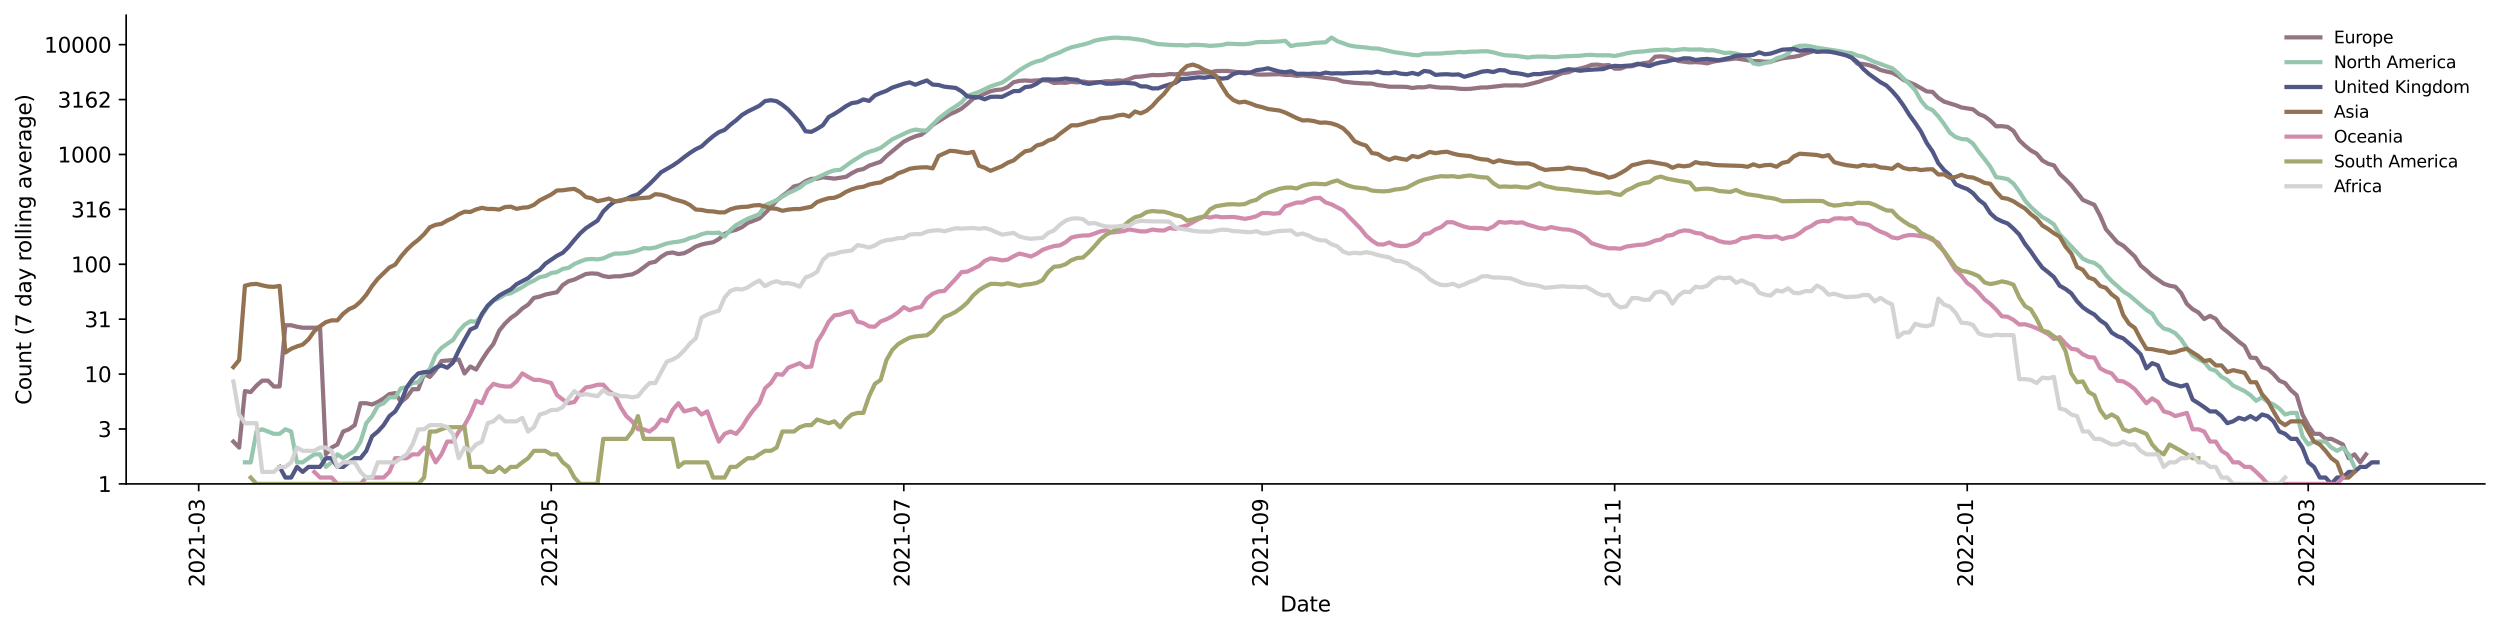 <?xml version="1.0" encoding="utf-8" standalone="no"?>
<!DOCTYPE svg PUBLIC "-//W3C//DTD SVG 1.1//EN"
  "http://www.w3.org/Graphics/SVG/1.1/DTD/svg11.dtd">
<svg xmlns:xlink="http://www.w3.org/1999/xlink" width="1182.891pt" height="298.621pt" viewBox="0 0 1182.891 298.621" xmlns="http://www.w3.org/2000/svg" version="1.1">
 <defs>
  <style type="text/css">*{stroke-linejoin: round; stroke-linecap: butt}</style>
 </defs>
 <g id="figure_1">
  <g id="patch_1">
   <path d="M 0 298.621 
L 1182.891 298.621 
L 1182.891 0 
L 0 0 
z
" style="fill: #ffffff"/>
  </g>
  <g id="axes_1">
   <g id="patch_2">
    <path d="M 59.691 228.96 
L 1175.691 228.96 
L 1175.691 7.2 
L 59.691 7.2 
z
" style="fill: #ffffff"/>
   </g>
   <g id="matplotlib.axis_1">
    <g id="xtick_1">
     <g id="line2d_1">
      <defs>
       <path id="md0388ae7ca" d="M 0 0 
L 0 3.5 
" style="stroke: #000000; stroke-width: 0.8"/>
      </defs>
      <g>
       <use xlink:href="#md0388ae7ca" x="94.01" y="228.96" style="stroke: #000000; stroke-width: 0.8"/>
      </g>
     </g>
     <g id="text_1">
      <!-- 2021-03 -->
      <g transform="translate(96.77 277.743)rotate(-90)scale(0.1 -0.1)">
       <defs>
        <path id="DejaVuSans-32" d="M 1228 531 
L 3431 531 
L 3431 0 
L 469 0 
L 469 531 
Q 828 903 1448 1529 
Q 2069 2156 2228 2338 
Q 2531 2678 2651 2914 
Q 2772 3150 2772 3378 
Q 2772 3750 2511 3984 
Q 2250 4219 1831 4219 
Q 1534 4219 1204 4116 
Q 875 4013 500 3803 
L 500 4441 
Q 881 4594 1212 4672 
Q 1544 4750 1819 4750 
Q 2544 4750 2975 4387 
Q 3406 4025 3406 3419 
Q 3406 3131 3298 2873 
Q 3191 2616 2906 2266 
Q 2828 2175 2409 1742 
Q 1991 1309 1228 531 
z
" transform="scale(0.016)"/>
        <path id="DejaVuSans-30" d="M 2034 4250 
Q 1547 4250 1301 3770 
Q 1056 3291 1056 2328 
Q 1056 1369 1301 889 
Q 1547 409 2034 409 
Q 2525 409 2770 889 
Q 3016 1369 3016 2328 
Q 3016 3291 2770 3770 
Q 2525 4250 2034 4250 
z
M 2034 4750 
Q 2819 4750 3233 4129 
Q 3647 3509 3647 2328 
Q 3647 1150 3233 529 
Q 2819 -91 2034 -91 
Q 1250 -91 836 529 
Q 422 1150 422 2328 
Q 422 3509 836 4129 
Q 1250 4750 2034 4750 
z
" transform="scale(0.016)"/>
        <path id="DejaVuSans-31" d="M 794 531 
L 1825 531 
L 1825 4091 
L 703 3866 
L 703 4441 
L 1819 4666 
L 2450 4666 
L 2450 531 
L 3481 531 
L 3481 0 
L 794 0 
L 794 531 
z
" transform="scale(0.016)"/>
        <path id="DejaVuSans-2d" d="M 313 2009 
L 1997 2009 
L 1997 1497 
L 313 1497 
L 313 2009 
z
" transform="scale(0.016)"/>
        <path id="DejaVuSans-33" d="M 2597 2516 
Q 3050 2419 3304 2112 
Q 3559 1806 3559 1356 
Q 3559 666 3084 287 
Q 2609 -91 1734 -91 
Q 1441 -91 1130 -33 
Q 819 25 488 141 
L 488 750 
Q 750 597 1062 519 
Q 1375 441 1716 441 
Q 2309 441 2620 675 
Q 2931 909 2931 1356 
Q 2931 1769 2642 2001 
Q 2353 2234 1838 2234 
L 1294 2234 
L 1294 2753 
L 1863 2753 
Q 2328 2753 2575 2939 
Q 2822 3125 2822 3475 
Q 2822 3834 2567 4026 
Q 2313 4219 1838 4219 
Q 1578 4219 1281 4162 
Q 984 4106 628 3988 
L 628 4550 
Q 988 4650 1302 4700 
Q 1616 4750 1894 4750 
Q 2613 4750 3031 4423 
Q 3450 4097 3450 3541 
Q 3450 3153 3228 2886 
Q 3006 2619 2597 2516 
z
" transform="scale(0.016)"/>
       </defs>
       <use xlink:href="#DejaVuSans-32"/>
       <use xlink:href="#DejaVuSans-30" x="63.623"/>
       <use xlink:href="#DejaVuSans-32" x="127.246"/>
       <use xlink:href="#DejaVuSans-31" x="190.869"/>
       <use xlink:href="#DejaVuSans-2d" x="254.492"/>
       <use xlink:href="#DejaVuSans-30" x="290.576"/>
       <use xlink:href="#DejaVuSans-33" x="354.199"/>
      </g>
     </g>
    </g>
    <g id="xtick_2">
     <g id="line2d_2">
      <g>
       <use xlink:href="#md0388ae7ca" x="260.822" y="228.96" style="stroke: #000000; stroke-width: 0.8"/>
      </g>
     </g>
     <g id="text_2">
      <!-- 2021-05 -->
      <g transform="translate(263.582 277.743)rotate(-90)scale(0.1 -0.1)">
       <defs>
        <path id="DejaVuSans-35" d="M 691 4666 
L 3169 4666 
L 3169 4134 
L 1269 4134 
L 1269 2991 
Q 1406 3038 1543 3061 
Q 1681 3084 1819 3084 
Q 2600 3084 3056 2656 
Q 3513 2228 3513 1497 
Q 3513 744 3044 326 
Q 2575 -91 1722 -91 
Q 1428 -91 1123 -41 
Q 819 9 494 109 
L 494 744 
Q 775 591 1075 516 
Q 1375 441 1709 441 
Q 2250 441 2565 725 
Q 2881 1009 2881 1497 
Q 2881 1984 2565 2268 
Q 2250 2553 1709 2553 
Q 1456 2553 1204 2497 
Q 953 2441 691 2322 
L 691 4666 
z
" transform="scale(0.016)"/>
       </defs>
       <use xlink:href="#DejaVuSans-32"/>
       <use xlink:href="#DejaVuSans-30" x="63.623"/>
       <use xlink:href="#DejaVuSans-32" x="127.246"/>
       <use xlink:href="#DejaVuSans-31" x="190.869"/>
       <use xlink:href="#DejaVuSans-2d" x="254.492"/>
       <use xlink:href="#DejaVuSans-30" x="290.576"/>
       <use xlink:href="#DejaVuSans-35" x="354.199"/>
      </g>
     </g>
    </g>
    <g id="xtick_3">
     <g id="line2d_3">
      <g>
       <use xlink:href="#md0388ae7ca" x="427.634" y="228.96" style="stroke: #000000; stroke-width: 0.8"/>
      </g>
     </g>
     <g id="text_3">
      <!-- 2021-07 -->
      <g transform="translate(430.394 277.743)rotate(-90)scale(0.1 -0.1)">
       <defs>
        <path id="DejaVuSans-37" d="M 525 4666 
L 3525 4666 
L 3525 4397 
L 1831 0 
L 1172 0 
L 2766 4134 
L 525 4134 
L 525 4666 
z
" transform="scale(0.016)"/>
       </defs>
       <use xlink:href="#DejaVuSans-32"/>
       <use xlink:href="#DejaVuSans-30" x="63.623"/>
       <use xlink:href="#DejaVuSans-32" x="127.246"/>
       <use xlink:href="#DejaVuSans-31" x="190.869"/>
       <use xlink:href="#DejaVuSans-2d" x="254.492"/>
       <use xlink:href="#DejaVuSans-30" x="290.576"/>
       <use xlink:href="#DejaVuSans-37" x="354.199"/>
      </g>
     </g>
    </g>
    <g id="xtick_4">
     <g id="line2d_4">
      <g>
       <use xlink:href="#md0388ae7ca" x="597.181" y="228.96" style="stroke: #000000; stroke-width: 0.8"/>
      </g>
     </g>
     <g id="text_4">
      <!-- 2021-09 -->
      <g transform="translate(599.94 277.743)rotate(-90)scale(0.1 -0.1)">
       <defs>
        <path id="DejaVuSans-39" d="M 703 97 
L 703 672 
Q 941 559 1184 500 
Q 1428 441 1663 441 
Q 2288 441 2617 861 
Q 2947 1281 2994 2138 
Q 2813 1869 2534 1725 
Q 2256 1581 1919 1581 
Q 1219 1581 811 2004 
Q 403 2428 403 3163 
Q 403 3881 828 4315 
Q 1253 4750 1959 4750 
Q 2769 4750 3195 4129 
Q 3622 3509 3622 2328 
Q 3622 1225 3098 567 
Q 2575 -91 1691 -91 
Q 1453 -91 1209 -44 
Q 966 3 703 97 
z
M 1959 2075 
Q 2384 2075 2632 2365 
Q 2881 2656 2881 3163 
Q 2881 3666 2632 3958 
Q 2384 4250 1959 4250 
Q 1534 4250 1286 3958 
Q 1038 3666 1038 3163 
Q 1038 2656 1286 2365 
Q 1534 2075 1959 2075 
z
" transform="scale(0.016)"/>
       </defs>
       <use xlink:href="#DejaVuSans-32"/>
       <use xlink:href="#DejaVuSans-30" x="63.623"/>
       <use xlink:href="#DejaVuSans-32" x="127.246"/>
       <use xlink:href="#DejaVuSans-31" x="190.869"/>
       <use xlink:href="#DejaVuSans-2d" x="254.492"/>
       <use xlink:href="#DejaVuSans-30" x="290.576"/>
       <use xlink:href="#DejaVuSans-39" x="354.199"/>
      </g>
     </g>
    </g>
    <g id="xtick_5">
     <g id="line2d_5">
      <g>
       <use xlink:href="#md0388ae7ca" x="763.993" y="228.96" style="stroke: #000000; stroke-width: 0.8"/>
      </g>
     </g>
     <g id="text_5">
      <!-- 2021-11 -->
      <g transform="translate(766.752 277.743)rotate(-90)scale(0.1 -0.1)">
       <use xlink:href="#DejaVuSans-32"/>
       <use xlink:href="#DejaVuSans-30" x="63.623"/>
       <use xlink:href="#DejaVuSans-32" x="127.246"/>
       <use xlink:href="#DejaVuSans-31" x="190.869"/>
       <use xlink:href="#DejaVuSans-2d" x="254.492"/>
       <use xlink:href="#DejaVuSans-31" x="290.576"/>
       <use xlink:href="#DejaVuSans-31" x="354.199"/>
      </g>
     </g>
    </g>
    <g id="xtick_6">
     <g id="line2d_6">
      <g>
       <use xlink:href="#md0388ae7ca" x="930.805" y="228.96" style="stroke: #000000; stroke-width: 0.8"/>
      </g>
     </g>
     <g id="text_6">
      <!-- 2022-01 -->
      <g transform="translate(933.564 277.743)rotate(-90)scale(0.1 -0.1)">
       <use xlink:href="#DejaVuSans-32"/>
       <use xlink:href="#DejaVuSans-30" x="63.623"/>
       <use xlink:href="#DejaVuSans-32" x="127.246"/>
       <use xlink:href="#DejaVuSans-32" x="190.869"/>
       <use xlink:href="#DejaVuSans-2d" x="254.492"/>
       <use xlink:href="#DejaVuSans-30" x="290.576"/>
       <use xlink:href="#DejaVuSans-31" x="354.199"/>
      </g>
     </g>
    </g>
    <g id="xtick_7">
     <g id="line2d_7">
      <g>
       <use xlink:href="#md0388ae7ca" x="1092.148" y="228.96" style="stroke: #000000; stroke-width: 0.8"/>
      </g>
     </g>
     <g id="text_7">
      <!-- 2022-03 -->
      <g transform="translate(1094.907 277.743)rotate(-90)scale(0.1 -0.1)">
       <use xlink:href="#DejaVuSans-32"/>
       <use xlink:href="#DejaVuSans-30" x="63.623"/>
       <use xlink:href="#DejaVuSans-32" x="127.246"/>
       <use xlink:href="#DejaVuSans-32" x="190.869"/>
       <use xlink:href="#DejaVuSans-2d" x="254.492"/>
       <use xlink:href="#DejaVuSans-30" x="290.576"/>
       <use xlink:href="#DejaVuSans-33" x="354.199"/>
      </g>
     </g>
    </g>
    <g id="text_8">
     <!-- Date -->
     <g transform="translate(605.74 289.341)scale(0.1 -0.1)">
      <defs>
       <path id="DejaVuSans-44" d="M 1259 4147 
L 1259 519 
L 2022 519 
Q 2988 519 3436 956 
Q 3884 1394 3884 2338 
Q 3884 3275 3436 3711 
Q 2988 4147 2022 4147 
L 1259 4147 
z
M 628 4666 
L 1925 4666 
Q 3281 4666 3915 4102 
Q 4550 3538 4550 2338 
Q 4550 1131 3912 565 
Q 3275 0 1925 0 
L 628 0 
L 628 4666 
z
" transform="scale(0.016)"/>
       <path id="DejaVuSans-61" d="M 2194 1759 
Q 1497 1759 1228 1600 
Q 959 1441 959 1056 
Q 959 750 1161 570 
Q 1363 391 1709 391 
Q 2188 391 2477 730 
Q 2766 1069 2766 1631 
L 2766 1759 
L 2194 1759 
z
M 3341 1997 
L 3341 0 
L 2766 0 
L 2766 531 
Q 2569 213 2275 61 
Q 1981 -91 1556 -91 
Q 1019 -91 701 211 
Q 384 513 384 1019 
Q 384 1609 779 1909 
Q 1175 2209 1959 2209 
L 2766 2209 
L 2766 2266 
Q 2766 2663 2505 2880 
Q 2244 3097 1772 3097 
Q 1472 3097 1187 3025 
Q 903 2953 641 2809 
L 641 3341 
Q 956 3463 1253 3523 
Q 1550 3584 1831 3584 
Q 2591 3584 2966 3190 
Q 3341 2797 3341 1997 
z
" transform="scale(0.016)"/>
       <path id="DejaVuSans-74" d="M 1172 4494 
L 1172 3500 
L 2356 3500 
L 2356 3053 
L 1172 3053 
L 1172 1153 
Q 1172 725 1289 603 
Q 1406 481 1766 481 
L 2356 481 
L 2356 0 
L 1766 0 
Q 1100 0 847 248 
Q 594 497 594 1153 
L 594 3053 
L 172 3053 
L 172 3500 
L 594 3500 
L 594 4494 
L 1172 4494 
z
" transform="scale(0.016)"/>
       <path id="DejaVuSans-65" d="M 3597 1894 
L 3597 1613 
L 953 1613 
Q 991 1019 1311 708 
Q 1631 397 2203 397 
Q 2534 397 2845 478 
Q 3156 559 3463 722 
L 3463 178 
Q 3153 47 2828 -22 
Q 2503 -91 2169 -91 
Q 1331 -91 842 396 
Q 353 884 353 1716 
Q 353 2575 817 3079 
Q 1281 3584 2069 3584 
Q 2775 3584 3186 3129 
Q 3597 2675 3597 1894 
z
M 3022 2063 
Q 3016 2534 2758 2815 
Q 2500 3097 2075 3097 
Q 1594 3097 1305 2825 
Q 1016 2553 972 2059 
L 3022 2063 
z
" transform="scale(0.016)"/>
      </defs>
      <use xlink:href="#DejaVuSans-44"/>
      <use xlink:href="#DejaVuSans-61" x="77.002"/>
      <use xlink:href="#DejaVuSans-74" x="138.281"/>
      <use xlink:href="#DejaVuSans-65" x="177.49"/>
     </g>
    </g>
   </g>
   <g id="matplotlib.axis_2">
    <g id="ytick_1">
     <g id="line2d_8">
      <defs>
       <path id="m60268d7239" d="M 0 0 
L -3.5 0 
" style="stroke: #000000; stroke-width: 0.8"/>
      </defs>
      <g>
       <use xlink:href="#m60268d7239" x="59.691" y="228.96" style="stroke: #000000; stroke-width: 0.8"/>
      </g>
     </g>
     <g id="text_9">
      <!-- 1 -->
      <g transform="translate(46.328 232.759)scale(0.1 -0.1)">
       <use xlink:href="#DejaVuSans-31"/>
      </g>
     </g>
    </g>
    <g id="ytick_2">
     <g id="line2d_9">
      <g>
       <use xlink:href="#m60268d7239" x="59.691" y="202.981" style="stroke: #000000; stroke-width: 0.8"/>
      </g>
     </g>
     <g id="text_10">
      <!-- 3 -->
      <g transform="translate(46.328 206.78)scale(0.1 -0.1)">
       <use xlink:href="#DejaVuSans-33"/>
      </g>
     </g>
    </g>
    <g id="ytick_3">
     <g id="line2d_10">
      <g>
       <use xlink:href="#m60268d7239" x="59.691" y="177.001" style="stroke: #000000; stroke-width: 0.8"/>
      </g>
     </g>
     <g id="text_11">
      <!-- 10 -->
      <g transform="translate(39.966 180.801)scale(0.1 -0.1)">
       <use xlink:href="#DejaVuSans-31"/>
       <use xlink:href="#DejaVuSans-30" x="63.623"/>
      </g>
     </g>
    </g>
    <g id="ytick_4">
     <g id="line2d_11">
      <g>
       <use xlink:href="#m60268d7239" x="59.691" y="151.022" style="stroke: #000000; stroke-width: 0.8"/>
      </g>
     </g>
     <g id="text_12">
      <!-- 31 -->
      <g transform="translate(39.966 154.821)scale(0.1 -0.1)">
       <use xlink:href="#DejaVuSans-33"/>
       <use xlink:href="#DejaVuSans-31" x="63.623"/>
      </g>
     </g>
    </g>
    <g id="ytick_5">
     <g id="line2d_12">
      <g>
       <use xlink:href="#m60268d7239" x="59.691" y="125.043" style="stroke: #000000; stroke-width: 0.8"/>
      </g>
     </g>
     <g id="text_13">
      <!-- 100 -->
      <g transform="translate(33.603 128.842)scale(0.1 -0.1)">
       <use xlink:href="#DejaVuSans-31"/>
       <use xlink:href="#DejaVuSans-30" x="63.623"/>
       <use xlink:href="#DejaVuSans-30" x="127.246"/>
      </g>
     </g>
    </g>
    <g id="ytick_6">
     <g id="line2d_13">
      <g>
       <use xlink:href="#m60268d7239" x="59.691" y="99.063" style="stroke: #000000; stroke-width: 0.8"/>
      </g>
     </g>
     <g id="text_14">
      <!-- 316 -->
      <g transform="translate(33.603 102.863)scale(0.1 -0.1)">
       <defs>
        <path id="DejaVuSans-36" d="M 2113 2584 
Q 1688 2584 1439 2293 
Q 1191 2003 1191 1497 
Q 1191 994 1439 701 
Q 1688 409 2113 409 
Q 2538 409 2786 701 
Q 3034 994 3034 1497 
Q 3034 2003 2786 2293 
Q 2538 2584 2113 2584 
z
M 3366 4563 
L 3366 3988 
Q 3128 4100 2886 4159 
Q 2644 4219 2406 4219 
Q 1781 4219 1451 3797 
Q 1122 3375 1075 2522 
Q 1259 2794 1537 2939 
Q 1816 3084 2150 3084 
Q 2853 3084 3261 2657 
Q 3669 2231 3669 1497 
Q 3669 778 3244 343 
Q 2819 -91 2113 -91 
Q 1303 -91 875 529 
Q 447 1150 447 2328 
Q 447 3434 972 4092 
Q 1497 4750 2381 4750 
Q 2619 4750 2861 4703 
Q 3103 4656 3366 4563 
z
" transform="scale(0.016)"/>
       </defs>
       <use xlink:href="#DejaVuSans-33"/>
       <use xlink:href="#DejaVuSans-31" x="63.623"/>
       <use xlink:href="#DejaVuSans-36" x="127.246"/>
      </g>
     </g>
    </g>
    <g id="ytick_7">
     <g id="line2d_14">
      <g>
       <use xlink:href="#m60268d7239" x="59.691" y="73.084" style="stroke: #000000; stroke-width: 0.8"/>
      </g>
     </g>
     <g id="text_15">
      <!-- 1000 -->
      <g transform="translate(27.241 76.883)scale(0.1 -0.1)">
       <use xlink:href="#DejaVuSans-31"/>
       <use xlink:href="#DejaVuSans-30" x="63.623"/>
       <use xlink:href="#DejaVuSans-30" x="127.246"/>
       <use xlink:href="#DejaVuSans-30" x="190.869"/>
      </g>
     </g>
    </g>
    <g id="ytick_8">
     <g id="line2d_15">
      <g>
       <use xlink:href="#m60268d7239" x="59.691" y="47.105" style="stroke: #000000; stroke-width: 0.8"/>
      </g>
     </g>
     <g id="text_16">
      <!-- 3162 -->
      <g transform="translate(27.241 50.904)scale(0.1 -0.1)">
       <use xlink:href="#DejaVuSans-33"/>
       <use xlink:href="#DejaVuSans-31" x="63.623"/>
       <use xlink:href="#DejaVuSans-36" x="127.246"/>
       <use xlink:href="#DejaVuSans-32" x="190.869"/>
      </g>
     </g>
    </g>
    <g id="ytick_9">
     <g id="line2d_16">
      <g>
       <use xlink:href="#m60268d7239" x="59.691" y="21.125" style="stroke: #000000; stroke-width: 0.8"/>
      </g>
     </g>
     <g id="text_17">
      <!-- 10000 -->
      <g transform="translate(20.878 24.924)scale(0.1 -0.1)">
       <use xlink:href="#DejaVuSans-31"/>
       <use xlink:href="#DejaVuSans-30" x="63.623"/>
       <use xlink:href="#DejaVuSans-30" x="127.246"/>
       <use xlink:href="#DejaVuSans-30" x="190.869"/>
       <use xlink:href="#DejaVuSans-30" x="254.492"/>
      </g>
     </g>
    </g>
    <g id="text_18">
     <!-- Count (7 day rolling average) -->
     <g transform="translate(14.798 191.548)rotate(-90)scale(0.1 -0.1)">
      <defs>
       <path id="DejaVuSans-43" d="M 4122 4306 
L 4122 3641 
Q 3803 3938 3442 4084 
Q 3081 4231 2675 4231 
Q 1875 4231 1450 3742 
Q 1025 3253 1025 2328 
Q 1025 1406 1450 917 
Q 1875 428 2675 428 
Q 3081 428 3442 575 
Q 3803 722 4122 1019 
L 4122 359 
Q 3791 134 3420 21 
Q 3050 -91 2638 -91 
Q 1578 -91 968 557 
Q 359 1206 359 2328 
Q 359 3453 968 4101 
Q 1578 4750 2638 4750 
Q 3056 4750 3426 4639 
Q 3797 4528 4122 4306 
z
" transform="scale(0.016)"/>
       <path id="DejaVuSans-6f" d="M 1959 3097 
Q 1497 3097 1228 2736 
Q 959 2375 959 1747 
Q 959 1119 1226 758 
Q 1494 397 1959 397 
Q 2419 397 2687 759 
Q 2956 1122 2956 1747 
Q 2956 2369 2687 2733 
Q 2419 3097 1959 3097 
z
M 1959 3584 
Q 2709 3584 3137 3096 
Q 3566 2609 3566 1747 
Q 3566 888 3137 398 
Q 2709 -91 1959 -91 
Q 1206 -91 779 398 
Q 353 888 353 1747 
Q 353 2609 779 3096 
Q 1206 3584 1959 3584 
z
" transform="scale(0.016)"/>
       <path id="DejaVuSans-75" d="M 544 1381 
L 544 3500 
L 1119 3500 
L 1119 1403 
Q 1119 906 1312 657 
Q 1506 409 1894 409 
Q 2359 409 2629 706 
Q 2900 1003 2900 1516 
L 2900 3500 
L 3475 3500 
L 3475 0 
L 2900 0 
L 2900 538 
Q 2691 219 2414 64 
Q 2138 -91 1772 -91 
Q 1169 -91 856 284 
Q 544 659 544 1381 
z
M 1991 3584 
L 1991 3584 
z
" transform="scale(0.016)"/>
       <path id="DejaVuSans-6e" d="M 3513 2113 
L 3513 0 
L 2938 0 
L 2938 2094 
Q 2938 2591 2744 2837 
Q 2550 3084 2163 3084 
Q 1697 3084 1428 2787 
Q 1159 2491 1159 1978 
L 1159 0 
L 581 0 
L 581 3500 
L 1159 3500 
L 1159 2956 
Q 1366 3272 1645 3428 
Q 1925 3584 2291 3584 
Q 2894 3584 3203 3211 
Q 3513 2838 3513 2113 
z
" transform="scale(0.016)"/>
       <path id="DejaVuSans-20" transform="scale(0.016)"/>
       <path id="DejaVuSans-28" d="M 1984 4856 
Q 1566 4138 1362 3434 
Q 1159 2731 1159 2009 
Q 1159 1288 1364 580 
Q 1569 -128 1984 -844 
L 1484 -844 
Q 1016 -109 783 600 
Q 550 1309 550 2009 
Q 550 2706 781 3412 
Q 1013 4119 1484 4856 
L 1984 4856 
z
" transform="scale(0.016)"/>
       <path id="DejaVuSans-64" d="M 2906 2969 
L 2906 4863 
L 3481 4863 
L 3481 0 
L 2906 0 
L 2906 525 
Q 2725 213 2448 61 
Q 2172 -91 1784 -91 
Q 1150 -91 751 415 
Q 353 922 353 1747 
Q 353 2572 751 3078 
Q 1150 3584 1784 3584 
Q 2172 3584 2448 3432 
Q 2725 3281 2906 2969 
z
M 947 1747 
Q 947 1113 1208 752 
Q 1469 391 1925 391 
Q 2381 391 2643 752 
Q 2906 1113 2906 1747 
Q 2906 2381 2643 2742 
Q 2381 3103 1925 3103 
Q 1469 3103 1208 2742 
Q 947 2381 947 1747 
z
" transform="scale(0.016)"/>
       <path id="DejaVuSans-79" d="M 2059 -325 
Q 1816 -950 1584 -1140 
Q 1353 -1331 966 -1331 
L 506 -1331 
L 506 -850 
L 844 -850 
Q 1081 -850 1212 -737 
Q 1344 -625 1503 -206 
L 1606 56 
L 191 3500 
L 800 3500 
L 1894 763 
L 2988 3500 
L 3597 3500 
L 2059 -325 
z
" transform="scale(0.016)"/>
       <path id="DejaVuSans-72" d="M 2631 2963 
Q 2534 3019 2420 3045 
Q 2306 3072 2169 3072 
Q 1681 3072 1420 2755 
Q 1159 2438 1159 1844 
L 1159 0 
L 581 0 
L 581 3500 
L 1159 3500 
L 1159 2956 
Q 1341 3275 1631 3429 
Q 1922 3584 2338 3584 
Q 2397 3584 2469 3576 
Q 2541 3569 2628 3553 
L 2631 2963 
z
" transform="scale(0.016)"/>
       <path id="DejaVuSans-6c" d="M 603 4863 
L 1178 4863 
L 1178 0 
L 603 0 
L 603 4863 
z
" transform="scale(0.016)"/>
       <path id="DejaVuSans-69" d="M 603 3500 
L 1178 3500 
L 1178 0 
L 603 0 
L 603 3500 
z
M 603 4863 
L 1178 4863 
L 1178 4134 
L 603 4134 
L 603 4863 
z
" transform="scale(0.016)"/>
       <path id="DejaVuSans-67" d="M 2906 1791 
Q 2906 2416 2648 2759 
Q 2391 3103 1925 3103 
Q 1463 3103 1205 2759 
Q 947 2416 947 1791 
Q 947 1169 1205 825 
Q 1463 481 1925 481 
Q 2391 481 2648 825 
Q 2906 1169 2906 1791 
z
M 3481 434 
Q 3481 -459 3084 -895 
Q 2688 -1331 1869 -1331 
Q 1566 -1331 1297 -1286 
Q 1028 -1241 775 -1147 
L 775 -588 
Q 1028 -725 1275 -790 
Q 1522 -856 1778 -856 
Q 2344 -856 2625 -561 
Q 2906 -266 2906 331 
L 2906 616 
Q 2728 306 2450 153 
Q 2172 0 1784 0 
Q 1141 0 747 490 
Q 353 981 353 1791 
Q 353 2603 747 3093 
Q 1141 3584 1784 3584 
Q 2172 3584 2450 3431 
Q 2728 3278 2906 2969 
L 2906 3500 
L 3481 3500 
L 3481 434 
z
" transform="scale(0.016)"/>
       <path id="DejaVuSans-76" d="M 191 3500 
L 800 3500 
L 1894 563 
L 2988 3500 
L 3597 3500 
L 2284 0 
L 1503 0 
L 191 3500 
z
" transform="scale(0.016)"/>
       <path id="DejaVuSans-29" d="M 513 4856 
L 1013 4856 
Q 1481 4119 1714 3412 
Q 1947 2706 1947 2009 
Q 1947 1309 1714 600 
Q 1481 -109 1013 -844 
L 513 -844 
Q 928 -128 1133 580 
Q 1338 1288 1338 2009 
Q 1338 2731 1133 3434 
Q 928 4138 513 4856 
z
" transform="scale(0.016)"/>
      </defs>
      <use xlink:href="#DejaVuSans-43"/>
      <use xlink:href="#DejaVuSans-6f" x="69.824"/>
      <use xlink:href="#DejaVuSans-75" x="131.006"/>
      <use xlink:href="#DejaVuSans-6e" x="194.385"/>
      <use xlink:href="#DejaVuSans-74" x="257.764"/>
      <use xlink:href="#DejaVuSans-20" x="296.973"/>
      <use xlink:href="#DejaVuSans-28" x="328.76"/>
      <use xlink:href="#DejaVuSans-37" x="367.773"/>
      <use xlink:href="#DejaVuSans-20" x="431.396"/>
      <use xlink:href="#DejaVuSans-64" x="463.184"/>
      <use xlink:href="#DejaVuSans-61" x="526.66"/>
      <use xlink:href="#DejaVuSans-79" x="587.939"/>
      <use xlink:href="#DejaVuSans-20" x="647.119"/>
      <use xlink:href="#DejaVuSans-72" x="678.906"/>
      <use xlink:href="#DejaVuSans-6f" x="717.77"/>
      <use xlink:href="#DejaVuSans-6c" x="778.951"/>
      <use xlink:href="#DejaVuSans-6c" x="806.734"/>
      <use xlink:href="#DejaVuSans-69" x="834.518"/>
      <use xlink:href="#DejaVuSans-6e" x="862.301"/>
      <use xlink:href="#DejaVuSans-67" x="925.68"/>
      <use xlink:href="#DejaVuSans-20" x="989.156"/>
      <use xlink:href="#DejaVuSans-61" x="1020.943"/>
      <use xlink:href="#DejaVuSans-76" x="1082.223"/>
      <use xlink:href="#DejaVuSans-65" x="1141.402"/>
      <use xlink:href="#DejaVuSans-72" x="1202.926"/>
      <use xlink:href="#DejaVuSans-61" x="1244.039"/>
      <use xlink:href="#DejaVuSans-67" x="1305.318"/>
      <use xlink:href="#DejaVuSans-65" x="1368.795"/>
      <use xlink:href="#DejaVuSans-29" x="1430.318"/>
     </g>
    </g>
   </g>
   <g id="line2d_17">
    <path d="M 110.418 208.938 
L 113.153 211.762 
L 115.887 185.05 
L 118.622 185.515 
L 121.356 182.443 
L 124.091 180.107 
L 126.826 180.107 
L 129.56 182.857 
L 132.295 182.857 
L 135.03 153.883 
L 137.764 153.883 
L 140.499 154.588 
L 143.233 155.071 
L 148.703 155.071 
L 151.437 154.949 
L 154.172 214.991 
L 156.907 211.762 
L 159.641 210.306 
L 162.376 204.169 
L 165.11 203.12 
L 167.845 201.156 
L 170.58 190.787 
L 173.314 190.787 
L 176.049 191.388 
L 178.783 190.201 
L 181.518 188.528 
L 184.253 186.475 
L 186.987 185.99 
L 189.722 190.201 
L 192.457 187.997 
L 195.191 184.147 
L 197.926 184.147 
L 200.66 177.001 
L 203.395 178.329 
L 206.13 175.146 
L 208.864 170.834 
L 217.068 170.11 
L 219.803 176.681 
L 222.537 173.431 
L 225.272 174.851 
L 228.007 170.349 
L 230.741 166.195 
L 233.476 162.688 
L 236.211 156.454 
L 238.945 153.087 
L 241.68 150.454 
L 244.414 148.549 
L 247.149 145.962 
L 249.884 144.162 
L 252.618 140.943 
L 255.353 140.364 
L 258.088 139.369 
L 263.557 138.242 
L 266.291 134.863 
L 269.026 133.045 
L 271.761 132.277 
L 277.23 129.639 
L 279.965 129.364 
L 282.699 129.521 
L 285.434 130.608 
L 288.168 131.066 
L 290.903 130.732 
L 293.638 130.732 
L 296.372 130.199 
L 299.107 129.837 
L 301.842 128.521 
L 307.311 124.438 
L 310.045 123.85 
L 312.78 121.527 
L 315.515 119.853 
L 318.249 119.472 
L 320.984 120.215 
L 323.719 119.802 
L 326.453 118.414 
L 329.188 116.68 
L 331.922 115.701 
L 334.657 115.091 
L 337.392 114.66 
L 340.126 113.107 
L 342.861 110.678 
L 345.596 109.418 
L 348.33 108.703 
L 351.065 107.501 
L 353.799 105.463 
L 359.269 103.382 
L 362.003 100.807 
L 364.738 98.053 
L 367.473 94.875 
L 370.207 92.675 
L 372.942 90.642 
L 375.676 88.202 
L 378.411 87.569 
L 381.146 85.751 
L 383.88 84.616 
L 386.615 84.579 
L 389.35 83.855 
L 394.819 84.525 
L 400.288 83.674 
L 403.023 81.948 
L 405.757 80.555 
L 408.492 79.979 
L 411.227 78.383 
L 416.696 76.525 
L 419.43 73.828 
L 427.634 67.037 
L 430.369 65.639 
L 433.104 64.496 
L 435.838 63.767 
L 438.573 61.776 
L 441.307 59.105 
L 449.511 53.983 
L 452.246 52.84 
L 454.981 51.37 
L 457.715 49.13 
L 460.45 46.673 
L 463.184 45.752 
L 465.919 44.348 
L 468.654 43.167 
L 471.388 42.571 
L 474.123 42.324 
L 476.857 41.146 
L 479.592 38.918 
L 482.327 38.269 
L 485.061 38.081 
L 487.796 38.272 
L 490.531 38.04 
L 493.265 37.976 
L 496 38.136 
L 498.734 39.295 
L 501.469 39.084 
L 504.204 39.181 
L 506.938 38.687 
L 509.673 38.993 
L 512.408 38.563 
L 515.142 38.974 
L 520.611 38.851 
L 523.346 38.427 
L 526.081 38.469 
L 528.815 38.04 
L 531.55 38.236 
L 534.285 37.433 
L 537.019 36.382 
L 539.754 36.245 
L 545.223 35.489 
L 547.958 35.571 
L 550.692 35.463 
L 553.427 35.038 
L 556.162 35.166 
L 558.896 34.826 
L 561.631 34.948 
L 567.1 34.289 
L 572.569 34.318 
L 575.304 33.611 
L 580.773 33.564 
L 586.242 34.179 
L 588.977 34.16 
L 591.712 34.461 
L 594.446 35.202 
L 597.181 35.313 
L 605.385 35.11 
L 608.119 35.452 
L 610.854 35.465 
L 613.589 35.899 
L 616.323 35.634 
L 627.262 36.894 
L 632.731 37.612 
L 635.466 38.584 
L 640.935 39.201 
L 646.404 39.525 
L 649.139 39.558 
L 651.873 40.268 
L 654.608 40.558 
L 657.343 41.021 
L 662.812 41.05 
L 665.547 41.12 
L 668.281 41.64 
L 671.016 41.267 
L 673.75 41.313 
L 676.485 40.798 
L 679.22 41.223 
L 681.954 41.483 
L 684.689 41.47 
L 687.424 41.6 
L 690.158 41.955 
L 692.893 42.116 
L 695.627 42.038 
L 701.097 41.378 
L 703.831 41.361 
L 712.035 40.393 
L 714.77 40.441 
L 717.504 40.373 
L 720.239 40.486 
L 722.974 40 
L 728.443 38.607 
L 731.178 37.595 
L 733.912 36.942 
L 736.647 35.618 
L 739.381 34.536 
L 742.116 34.187 
L 744.851 33.11 
L 750.32 31.75 
L 753.055 30.697 
L 755.789 30.564 
L 758.524 30.959 
L 761.258 30.769 
L 763.993 32.506 
L 766.728 32.472 
L 769.462 31.49 
L 772.197 31.318 
L 774.931 30.517 
L 777.666 29.867 
L 780.401 29.546 
L 783.135 26.85 
L 785.87 26.658 
L 788.605 26.946 
L 791.339 27.685 
L 794.074 28.838 
L 799.543 29.534 
L 802.278 29.39 
L 805.012 29.576 
L 807.747 29.976 
L 810.482 29.183 
L 813.216 28.687 
L 821.42 27.66 
L 829.624 28.883 
L 832.359 28.962 
L 835.093 29.221 
L 837.828 29.18 
L 840.562 28.327 
L 843.297 27.601 
L 848.766 26.858 
L 851.501 26.346 
L 854.236 25.346 
L 856.97 24.559 
L 859.705 23.46 
L 862.439 24.063 
L 870.643 25.068 
L 873.378 26.034 
L 876.113 27.323 
L 878.847 30.116 
L 881.582 30.292 
L 884.316 30.811 
L 887.051 31.73 
L 889.786 33.115 
L 892.52 33.832 
L 895.255 34.407 
L 897.99 35.839 
L 900.724 37.85 
L 906.193 40.154 
L 911.663 43.251 
L 914.397 43.482 
L 917.132 46.305 
L 919.867 48.093 
L 925.336 49.78 
L 928.07 50.842 
L 933.54 51.728 
L 936.274 53.947 
L 939.009 55.056 
L 941.744 57.075 
L 944.478 59.768 
L 947.213 59.695 
L 949.947 60.056 
L 952.682 61.945 
L 955.417 66.343 
L 958.151 68.943 
L 960.886 71.163 
L 963.621 72.688 
L 966.355 75.903 
L 969.09 77.476 
L 971.824 78.24 
L 974.559 82.329 
L 977.294 84.821 
L 980.028 87.6 
L 985.498 94.589 
L 990.967 96.931 
L 993.701 102.075 
L 996.436 108.47 
L 1001.905 114.721 
L 1004.64 116.24 
L 1010.109 121.39 
L 1012.844 125.664 
L 1015.578 127.891 
L 1018.313 130.444 
L 1023.782 134.224 
L 1026.517 135.164 
L 1029.252 135.674 
L 1031.986 138.592 
L 1034.721 143.789 
L 1037.455 146.29 
L 1040.19 147.83 
L 1042.925 150.957 
L 1045.659 149.481 
L 1048.394 150.855 
L 1051.129 154.828 
L 1053.863 156.979 
L 1059.332 161.685 
L 1062.067 163.738 
L 1064.802 169.18 
L 1067.536 169.409 
L 1070.271 173.708 
L 1073.005 174.559 
L 1075.74 177.001 
L 1078.475 180.107 
L 1081.209 181.245 
L 1083.944 184.594 
L 1086.679 186.971 
L 1089.413 196.121 
L 1092.148 201.156 
L 1094.882 205.27 
L 1097.617 205.27 
L 1100.352 207.648 
L 1103.086 207.648 
L 1108.556 210.306 
L 1111.29 216.797 
L 1114.025 214.991 
L 1116.759 218.761 
L 1119.494 214.991 
L 1119.494 214.991 
" clip-path="url(#p982d672458)" style="fill: none; stroke: #947383; stroke-width: 2; stroke-linecap: square"/>
   </g>
   <g id="line2d_18">
    <path d="M 115.887 218.761 
L 118.622 218.761 
L 121.356 204.169 
L 124.091 203.12 
L 129.56 205.27 
L 132.295 205.27 
L 135.03 203.12 
L 137.764 204.169 
L 140.499 218.761 
L 143.233 218.761 
L 145.968 216.797 
L 148.703 214.991 
L 151.437 214.991 
L 154.172 220.911 
L 156.907 218.761 
L 159.641 214.991 
L 162.376 216.797 
L 165.11 214.991 
L 167.845 213.319 
L 170.58 208.938 
L 173.314 200.235 
L 176.049 196.886 
L 178.783 192.007 
L 181.518 190.787 
L 184.253 187.997 
L 186.987 187.997 
L 189.722 183.709 
L 192.457 183.279 
L 195.191 181.245 
L 197.926 180.859 
L 200.66 177.001 
L 203.395 174.559 
L 206.13 167.852 
L 208.864 164.651 
L 211.599 162.688 
L 214.334 160.882 
L 217.068 156.715 
L 219.803 153.653 
L 222.537 151.997 
L 225.272 152.211 
L 228.007 149.198 
L 230.741 145.162 
L 233.476 142.218 
L 236.211 141.074 
L 238.945 139.308 
L 241.68 138.769 
L 247.149 135.83 
L 249.884 134.031 
L 252.618 132.771 
L 255.353 131.151 
L 258.088 130.608 
L 260.822 129.17 
L 263.557 128.748 
L 266.291 127.242 
L 269.026 126.715 
L 271.761 124.914 
L 274.495 123.758 
L 277.23 122.746 
L 279.965 122.514 
L 282.699 122.746 
L 285.434 122.228 
L 288.168 120.982 
L 290.903 119.982 
L 293.638 119.982 
L 296.372 119.725 
L 299.107 119.222 
L 301.842 118.463 
L 304.576 117.381 
L 307.311 117.565 
L 310.045 117.13 
L 315.515 115.195 
L 318.249 114.68 
L 320.984 114.356 
L 323.719 113.782 
L 326.453 112.637 
L 329.188 111.959 
L 331.922 110.849 
L 334.657 110.139 
L 337.392 110.256 
L 340.126 110.072 
L 342.861 111.887 
L 345.596 108.797 
L 348.33 106.445 
L 353.799 103.494 
L 359.269 101.342 
L 362.003 97.108 
L 367.473 94.698 
L 372.942 91.34 
L 375.676 90.149 
L 378.411 88.738 
L 381.146 86.539 
L 383.88 85.465 
L 386.615 84.033 
L 392.084 81.485 
L 394.819 80.577 
L 397.553 80.403 
L 403.023 76.472 
L 408.492 73.068 
L 411.227 71.809 
L 413.961 71.042 
L 416.696 69.975 
L 422.165 65.928 
L 430.369 62.065 
L 433.104 61.297 
L 435.838 61.714 
L 438.573 61.811 
L 444.042 56.166 
L 446.777 54.026 
L 449.511 52.028 
L 452.246 50.297 
L 454.981 48.392 
L 457.715 45.355 
L 463.184 43.527 
L 468.654 40.854 
L 474.123 39.095 
L 476.857 37.3 
L 482.327 33.215 
L 485.061 31.565 
L 487.796 30.079 
L 490.531 29.046 
L 493.265 28.412 
L 496 26.841 
L 501.469 24.777 
L 504.204 23.433 
L 506.938 22.39 
L 512.408 21.1 
L 515.142 20.35 
L 517.877 19.282 
L 520.611 18.679 
L 526.081 17.889 
L 528.815 17.822 
L 531.55 18.074 
L 534.285 18.104 
L 539.754 18.865 
L 542.488 19.386 
L 545.223 20.274 
L 547.958 20.864 
L 553.427 21.227 
L 556.162 21.38 
L 558.896 21.356 
L 561.631 21.555 
L 564.365 21.183 
L 567.1 21.241 
L 569.835 21.413 
L 572.569 21.73 
L 578.039 21.312 
L 580.773 20.674 
L 586.242 20.899 
L 588.977 20.911 
L 591.712 20.588 
L 594.446 19.985 
L 597.181 19.867 
L 599.916 19.887 
L 605.385 19.601 
L 608.119 19.313 
L 610.854 21.808 
L 613.589 21.185 
L 619.058 20.789 
L 621.793 20.318 
L 627.262 20.002 
L 629.996 17.76 
L 632.731 19.458 
L 638.2 21.422 
L 640.935 21.954 
L 646.404 22.478 
L 649.139 22.896 
L 651.873 22.957 
L 660.077 24.742 
L 665.547 25.501 
L 668.281 25.944 
L 671.016 26.184 
L 673.75 25.42 
L 681.954 25.301 
L 684.689 24.999 
L 687.424 24.914 
L 690.158 24.594 
L 692.893 24.727 
L 695.627 24.458 
L 698.362 24.433 
L 701.097 24.265 
L 703.831 24.261 
L 706.566 24.769 
L 709.301 25.536 
L 712.035 26.143 
L 717.504 26.438 
L 722.974 27.244 
L 725.708 26.856 
L 728.443 26.749 
L 731.178 26.774 
L 733.912 27.018 
L 736.647 27.009 
L 739.381 26.682 
L 747.585 26.382 
L 750.32 26.046 
L 753.055 25.936 
L 755.789 26.166 
L 761.258 26.148 
L 763.993 26.498 
L 766.728 25.947 
L 769.462 25.28 
L 772.197 24.784 
L 774.931 24.501 
L 777.666 24.335 
L 780.401 23.977 
L 783.135 23.735 
L 788.605 23.431 
L 791.339 23.869 
L 796.808 23.218 
L 799.543 23.467 
L 805.012 23.401 
L 807.747 23.853 
L 810.482 23.752 
L 813.216 24.348 
L 815.951 25.059 
L 818.685 24.915 
L 821.42 25.371 
L 826.889 26.758 
L 829.624 30.003 
L 832.359 30.499 
L 835.093 29.762 
L 837.828 29.358 
L 840.562 27.645 
L 843.297 26.743 
L 846.032 25.437 
L 848.766 22.455 
L 851.501 21.698 
L 854.236 21.568 
L 856.97 21.978 
L 859.705 22.583 
L 870.643 24.244 
L 873.378 24.844 
L 876.113 25.13 
L 878.847 26.249 
L 881.582 26.841 
L 887.051 29.339 
L 889.786 30.25 
L 892.52 31.329 
L 895.255 32.235 
L 897.99 34.501 
L 900.724 37.248 
L 903.459 39.738 
L 906.193 42.692 
L 908.928 47.586 
L 911.663 50.848 
L 914.397 52.086 
L 917.132 55.059 
L 919.867 58.736 
L 922.601 62.766 
L 925.336 64.865 
L 928.07 65.788 
L 930.805 65.961 
L 933.54 67.946 
L 936.274 71.827 
L 939.009 75.265 
L 941.744 78.898 
L 944.478 83.824 
L 947.213 84.206 
L 949.947 84.751 
L 952.682 86.857 
L 955.417 90.565 
L 958.151 94.884 
L 960.886 97.926 
L 963.621 100.425 
L 966.355 102.737 
L 969.09 104.263 
L 971.824 106.206 
L 974.559 110.866 
L 982.763 119.447 
L 985.498 122.37 
L 988.232 123.697 
L 990.967 124.376 
L 993.701 126.405 
L 996.436 130.078 
L 999.171 133.045 
L 1001.905 135.367 
L 1004.64 137.897 
L 1007.375 139.614 
L 1015.578 146.623 
L 1018.313 148.367 
L 1021.048 152.865 
L 1023.782 155.44 
L 1026.517 156.196 
L 1029.252 157.653 
L 1031.986 160.568 
L 1034.721 164.651 
L 1037.455 168.286 
L 1040.19 169.874 
L 1042.925 171.33 
L 1045.659 174.559 
L 1048.394 175.444 
L 1051.129 178.329 
L 1053.863 179.74 
L 1056.598 182.443 
L 1062.067 185.05 
L 1064.802 186.971 
L 1067.536 189.629 
L 1070.271 187.997 
L 1073.005 190.201 
L 1075.74 191.388 
L 1078.475 193.297 
L 1081.209 196.121 
L 1083.944 195.381 
L 1086.679 195.381 
L 1089.413 206.428 
L 1092.148 210.306 
L 1094.882 208.938 
L 1100.352 208.938 
L 1103.086 211.762 
L 1105.821 213.319 
L 1108.556 211.762 
L 1111.29 214.991 
L 1114.025 220.911 
L 1114.025 220.911 
" clip-path="url(#p982d672458)" style="fill: none; stroke: #96c6ad; stroke-width: 2; stroke-linecap: square"/>
   </g>
   <g id="line2d_19">
    <path d="M 132.295 220.911 
L 135.03 225.947 
L 137.764 225.947 
L 140.499 220.911 
L 143.233 223.289 
L 145.968 220.911 
L 151.437 220.911 
L 154.172 216.797 
L 156.907 216.797 
L 159.641 220.911 
L 162.376 220.911 
L 165.11 218.761 
L 167.845 216.797 
L 170.58 216.797 
L 173.314 213.319 
L 176.049 206.428 
L 178.783 204.169 
L 181.518 201.156 
L 184.253 196.886 
L 186.987 194.665 
L 189.722 190.201 
L 192.457 183.279 
L 195.191 179.379 
L 197.926 176.681 
L 200.66 176.054 
L 203.395 176.054 
L 206.13 173.988 
L 208.864 172.887 
L 211.599 173.988 
L 214.334 171.582 
L 217.068 165.799 
L 219.803 160.725 
L 222.537 155.941 
L 225.272 154.708 
L 228.007 148.549 
L 230.741 144.618 
L 233.476 142.08 
L 236.211 139.861 
L 238.945 138.3 
L 241.68 136.894 
L 244.414 134.468 
L 249.884 131.577 
L 252.618 129.286 
L 255.353 127.709 
L 258.088 124.723 
L 263.557 121.009 
L 266.291 119.598 
L 269.026 116.859 
L 271.761 113.529 
L 274.495 110.441 
L 277.23 107.965 
L 282.699 104.379 
L 285.434 100.059 
L 288.168 97.352 
L 290.903 95.294 
L 293.638 94.901 
L 296.372 94.126 
L 299.107 92.844 
L 301.842 91.92 
L 304.576 89.593 
L 307.311 87.102 
L 310.045 84.392 
L 312.78 81.518 
L 318.249 78.354 
L 320.984 76.517 
L 323.719 74.357 
L 326.453 72.364 
L 329.188 70.61 
L 331.922 69.297 
L 334.657 66.775 
L 337.392 64.458 
L 340.126 62.529 
L 342.861 61.466 
L 345.596 58.999 
L 348.33 56.887 
L 351.065 54.411 
L 353.799 52.76 
L 359.269 50.065 
L 362.003 47.814 
L 364.738 47.41 
L 367.473 47.889 
L 370.207 49.623 
L 372.942 51.823 
L 375.676 54.751 
L 378.411 57.866 
L 381.146 62.11 
L 383.88 62.398 
L 386.615 60.965 
L 389.35 59.256 
L 392.084 55.386 
L 394.819 53.878 
L 397.553 52.151 
L 400.288 50.219 
L 403.023 48.787 
L 405.757 48.373 
L 408.492 47.075 
L 411.227 47.723 
L 413.961 45.167 
L 416.696 43.963 
L 419.43 42.982 
L 422.165 41.459 
L 427.634 39.65 
L 430.369 38.99 
L 433.104 40.094 
L 435.838 39.017 
L 438.573 38.078 
L 441.307 40.039 
L 444.042 40.204 
L 446.777 41.005 
L 452.246 41.608 
L 454.981 43.213 
L 457.715 45.576 
L 460.45 45.981 
L 463.184 45.981 
L 465.919 46.986 
L 468.654 45.82 
L 471.388 45.742 
L 474.123 45.847 
L 479.592 43.116 
L 482.327 43.053 
L 485.061 41.204 
L 487.796 40.9 
L 490.531 39.591 
L 493.265 37.596 
L 496 37.559 
L 498.734 37.665 
L 501.469 37.516 
L 504.204 37.157 
L 506.938 37.548 
L 509.673 37.749 
L 512.408 39.239 
L 515.142 39.706 
L 520.611 38.827 
L 523.346 39.615 
L 526.081 39.603 
L 528.815 39.452 
L 531.55 39.105 
L 537.019 39.551 
L 539.754 40.869 
L 542.488 40.898 
L 545.223 41.828 
L 547.958 41.8 
L 550.692 40.782 
L 556.162 39.173 
L 558.896 37.358 
L 561.631 37.272 
L 567.1 36.56 
L 569.835 36.781 
L 572.569 36.273 
L 575.304 36.482 
L 578.039 37.207 
L 580.773 36.909 
L 583.508 35.029 
L 586.242 34.252 
L 588.977 34.67 
L 591.712 34.33 
L 594.446 33.187 
L 597.181 32.855 
L 599.916 32.309 
L 605.385 33.862 
L 608.119 34.185 
L 610.854 33.686 
L 613.589 34.942 
L 616.323 34.886 
L 619.058 34.99 
L 621.793 34.814 
L 624.527 35.079 
L 627.262 34.337 
L 629.996 34.771 
L 632.731 34.653 
L 635.466 34.753 
L 640.935 34.481 
L 643.67 34.434 
L 646.404 34.242 
L 649.139 34.392 
L 651.873 33.88 
L 654.608 34.59 
L 657.343 34.667 
L 660.077 34.221 
L 662.812 34.86 
L 665.547 35.118 
L 668.281 34.499 
L 671.016 35.217 
L 673.75 33.589 
L 676.485 33.877 
L 679.22 35.442 
L 681.954 35.201 
L 684.689 35.121 
L 687.424 35.354 
L 690.158 35.211 
L 692.893 36.325 
L 698.362 34.808 
L 701.097 33.899 
L 703.831 33.594 
L 706.566 34.104 
L 709.301 33.161 
L 712.035 33.294 
L 714.77 34.379 
L 717.504 34.596 
L 720.239 35.038 
L 722.974 35.719 
L 725.708 35.038 
L 728.443 35.08 
L 731.178 34.61 
L 733.912 34.293 
L 736.647 34.212 
L 739.381 33.351 
L 742.116 32.734 
L 744.851 33.012 
L 747.585 33.484 
L 750.32 33.162 
L 755.789 32.811 
L 758.524 32.69 
L 761.258 31.741 
L 763.993 31.155 
L 766.728 31.318 
L 772.197 30.923 
L 774.931 30.138 
L 780.401 31.281 
L 783.135 30.19 
L 785.87 29.502 
L 788.605 29.093 
L 791.339 28.369 
L 794.074 28.218 
L 796.808 27.569 
L 799.543 27.642 
L 802.278 28.382 
L 805.012 28.047 
L 807.747 27.89 
L 813.216 28.509 
L 818.685 27.335 
L 821.42 26.339 
L 826.889 26.162 
L 829.624 25.948 
L 832.359 24.765 
L 835.093 25.678 
L 837.828 25.345 
L 843.297 23.512 
L 848.766 23.18 
L 851.501 24.024 
L 854.236 23.721 
L 856.97 23.822 
L 859.705 24.559 
L 862.439 24.368 
L 865.174 24.364 
L 867.909 24.832 
L 873.378 26.142 
L 876.113 27.2 
L 878.847 29.399 
L 881.582 32.586 
L 884.316 35.009 
L 889.786 38.933 
L 892.52 40.41 
L 895.255 43.08 
L 897.99 46.227 
L 900.724 50.053 
L 903.459 54.441 
L 906.193 58.167 
L 908.928 62.252 
L 911.663 67.678 
L 914.397 71.651 
L 917.132 77.203 
L 919.867 80.506 
L 922.601 82.795 
L 925.336 87.21 
L 928.07 88.443 
L 930.805 89.439 
L 933.54 91.384 
L 936.274 94.539 
L 939.009 96.627 
L 941.744 100.895 
L 944.478 103.382 
L 947.213 104.717 
L 949.947 105.749 
L 952.682 108.163 
L 955.417 110.953 
L 958.151 115.446 
L 960.886 118.974 
L 963.621 122.98 
L 966.355 126.646 
L 969.09 128.786 
L 971.824 131.109 
L 974.559 135.214 
L 977.294 136.731 
L 980.028 138.769 
L 982.763 142.565 
L 985.498 145.399 
L 988.232 147.305 
L 990.967 148.825 
L 993.701 151.575 
L 996.436 153.425 
L 999.171 157.381 
L 1001.905 159.063 
L 1004.64 160.106 
L 1010.109 164.839 
L 1012.844 167.638 
L 1015.578 174.272 
L 1018.313 171.837 
L 1021.048 172.887 
L 1023.782 179.379 
L 1026.517 181.245 
L 1031.986 182.857 
L 1034.721 182.037 
L 1037.455 189.072 
L 1040.19 190.787 
L 1042.925 192.642 
L 1045.659 194.665 
L 1048.394 194.665 
L 1051.129 196.886 
L 1053.863 200.235 
L 1056.598 199.35 
L 1059.332 197.678 
L 1062.067 198.498 
L 1064.802 196.886 
L 1067.536 198.498 
L 1070.271 196.121 
L 1073.005 196.886 
L 1075.74 199.35 
L 1078.475 204.169 
L 1081.209 205.27 
L 1083.944 207.648 
L 1086.679 207.648 
L 1089.413 211.762 
L 1092.148 218.761 
L 1094.882 220.911 
L 1097.617 225.947 
L 1100.352 225.947 
L 1103.086 228.96 
L 1105.821 225.947 
L 1108.556 225.947 
L 1111.29 223.289 
L 1114.025 223.289 
L 1116.759 220.911 
L 1119.494 220.911 
L 1122.229 218.761 
L 1124.963 218.761 
L 1124.963 218.761 
" clip-path="url(#p982d672458)" style="fill: none; stroke: #525886; stroke-width: 2; stroke-linecap: square"/>
   </g>
   <g id="line2d_20">
    <path d="M 110.418 173.708 
L 113.153 170.349 
L 115.887 135.214 
L 118.622 134.517 
L 121.356 134.321 
L 124.091 135.013 
L 126.826 135.571 
L 129.56 135.726 
L 132.295 135.265 
L 135.03 166.802 
L 137.764 165.027 
L 140.499 163.917 
L 143.233 163.032 
L 145.968 160.568 
L 148.703 156.715 
L 151.437 154.351 
L 154.172 152.427 
L 156.907 151.575 
L 159.641 151.575 
L 162.376 148.458 
L 165.11 146.29 
L 167.845 145.083 
L 170.58 142.706 
L 173.314 139.491 
L 176.049 135.316 
L 178.783 131.881 
L 184.253 126.576 
L 186.987 125.204 
L 189.722 121.39 
L 192.457 118.223 
L 195.191 115.594 
L 197.926 113.451 
L 200.66 110.798 
L 203.395 107.531 
L 206.13 106.374 
L 208.864 105.928 
L 211.599 104.353 
L 214.334 103.124 
L 217.068 101.364 
L 219.803 100.166 
L 222.537 100.295 
L 225.272 99.09 
L 228.007 98.337 
L 230.741 98.866 
L 233.476 98.856 
L 236.211 99.172 
L 238.945 97.975 
L 241.68 97.781 
L 244.414 98.826 
L 247.149 98.278 
L 249.884 98.072 
L 252.618 96.94 
L 255.353 94.799 
L 260.822 92.039 
L 263.557 90.121 
L 266.291 90.032 
L 269.026 89.619 
L 271.761 89.366 
L 274.495 90.832 
L 277.23 93.25 
L 279.965 93.785 
L 282.699 95.182 
L 285.434 94.656 
L 288.168 93.963 
L 290.903 95.268 
L 293.638 95.003 
L 296.372 94.175 
L 299.107 94.257 
L 301.842 93.841 
L 307.311 93.44 
L 310.045 91.875 
L 312.78 92.143 
L 315.515 92.914 
L 318.249 94.085 
L 323.719 95.616 
L 326.453 96.986 
L 329.188 99.151 
L 331.922 99.315 
L 334.657 99.911 
L 337.392 100.038 
L 340.126 100.49 
L 342.861 100.479 
L 345.596 99.029 
L 348.33 98.258 
L 351.065 97.926 
L 353.799 97.801 
L 356.534 97.211 
L 359.269 97.033 
L 362.003 97.704 
L 364.738 98.565 
L 367.473 98.806 
L 370.207 99.732 
L 372.942 99.182 
L 375.676 98.927 
L 378.411 98.917 
L 383.88 97.829 
L 386.615 95.589 
L 389.35 94.589 
L 392.084 93.785 
L 394.819 93.576 
L 397.553 92.484 
L 400.288 90.775 
L 403.023 89.619 
L 405.757 88.77 
L 408.492 88.38 
L 411.227 87.313 
L 413.961 86.715 
L 416.696 86.312 
L 419.43 84.778 
L 422.165 83.835 
L 424.9 82.01 
L 427.634 81.054 
L 430.369 79.861 
L 433.104 79.417 
L 435.838 79.213 
L 438.573 79.141 
L 441.307 79.666 
L 444.042 73.811 
L 449.511 71.344 
L 452.246 71.563 
L 454.981 72.075 
L 457.715 72.467 
L 460.45 71.87 
L 463.184 78.407 
L 465.919 79.379 
L 468.654 80.826 
L 474.123 78.625 
L 476.857 76.957 
L 479.592 75.925 
L 482.327 73.619 
L 485.061 71.59 
L 487.796 71.057 
L 490.531 68.831 
L 493.265 68.121 
L 496 66.489 
L 498.734 65.593 
L 501.469 63.324 
L 506.938 59.295 
L 509.673 59.305 
L 512.408 58.633 
L 515.142 57.684 
L 517.877 57.21 
L 520.611 56.041 
L 526.081 55.472 
L 528.815 54.619 
L 531.55 54.269 
L 534.285 55.127 
L 537.019 52.76 
L 539.754 53.633 
L 542.488 52.405 
L 545.223 50.171 
L 547.958 47.069 
L 550.692 44.498 
L 553.427 40.931 
L 556.162 38.541 
L 558.896 33.682 
L 561.631 31.237 
L 564.365 30.56 
L 567.1 31.479 
L 569.835 33.017 
L 572.569 34.009 
L 575.304 35.826 
L 578.039 40.583 
L 580.773 44.899 
L 583.508 47.293 
L 586.242 48.498 
L 588.977 48.098 
L 591.712 48.972 
L 594.446 50.057 
L 597.181 50.68 
L 599.916 51.575 
L 605.385 52.294 
L 608.119 53.246 
L 613.589 55.892 
L 616.323 56.983 
L 619.058 56.889 
L 621.793 57.314 
L 624.527 58.064 
L 627.262 57.961 
L 629.996 58.403 
L 632.731 59.27 
L 635.466 60.691 
L 638.2 63.362 
L 640.935 66.804 
L 643.67 68.049 
L 646.404 68.892 
L 649.139 72.426 
L 651.873 72.84 
L 654.608 74.518 
L 657.343 75.623 
L 660.077 74.532 
L 662.812 75.127 
L 665.547 75.591 
L 668.281 73.801 
L 671.016 74.388 
L 673.75 73.255 
L 676.485 71.888 
L 679.22 72.473 
L 681.954 72.014 
L 684.689 71.8 
L 687.424 72.666 
L 690.158 73.317 
L 695.627 73.881 
L 698.362 74.794 
L 701.097 75.351 
L 703.831 75.558 
L 706.566 76.804 
L 709.301 75.83 
L 712.035 76.514 
L 714.77 76.862 
L 717.504 77.339 
L 722.974 77.292 
L 725.708 78.047 
L 728.443 79.507 
L 731.178 80.434 
L 733.912 80.089 
L 739.381 79.9 
L 742.116 79.285 
L 744.851 79.783 
L 750.32 80.309 
L 753.055 81.504 
L 758.524 82.849 
L 761.258 84.085 
L 763.993 83.377 
L 766.728 81.939 
L 769.462 80.336 
L 772.197 78.176 
L 774.931 77.554 
L 777.666 76.816 
L 780.401 76.45 
L 788.605 77.931 
L 791.339 79.387 
L 794.074 78.309 
L 796.808 78.703 
L 799.543 78.322 
L 802.278 76.721 
L 805.012 77.347 
L 807.747 77.327 
L 810.482 77.927 
L 813.216 78.176 
L 824.155 78.509 
L 826.889 78.923 
L 829.624 77.752 
L 832.359 78.686 
L 835.093 78.147 
L 837.828 78.007 
L 840.562 78.894 
L 843.297 77.068 
L 846.032 76.517 
L 848.766 74.005 
L 851.501 72.732 
L 856.97 73.119 
L 859.705 73.33 
L 862.439 74.022 
L 865.174 73.402 
L 867.909 76.751 
L 870.643 77.495 
L 873.378 78.099 
L 878.847 78.802 
L 881.582 78.011 
L 884.316 78.493 
L 887.051 78.285 
L 889.786 79.23 
L 892.52 79.447 
L 895.255 79.896 
L 897.99 77.883 
L 900.724 79.486 
L 903.459 80.124 
L 906.193 79.896 
L 908.928 80.461 
L 911.663 80.155 
L 914.397 80.062 
L 917.132 82.563 
L 919.867 82.514 
L 922.601 84.122 
L 925.336 83.757 
L 928.07 82.701 
L 930.805 83.721 
L 933.54 84.007 
L 936.274 85.138 
L 939.009 86.516 
L 941.744 86.976 
L 944.478 90.684 
L 947.213 93.6 
L 949.947 94.061 
L 952.682 95.243 
L 955.417 97.042 
L 958.151 98.655 
L 960.886 101.33 
L 963.621 103.407 
L 966.355 106.701 
L 969.09 108.362 
L 971.824 110.356 
L 974.559 111.977 
L 977.294 116.68 
L 980.028 119.956 
L 982.763 126.336 
L 985.498 127.672 
L 988.232 131.32 
L 990.967 132.277 
L 993.701 135.316 
L 996.436 136.25 
L 999.171 139.308 
L 1001.905 141.338 
L 1004.64 149.104 
L 1007.375 153.199 
L 1010.109 155.193 
L 1012.844 160.413 
L 1015.578 165.027 
L 1018.313 165.218 
L 1021.048 165.799 
L 1023.782 166.195 
L 1026.517 167.008 
L 1029.252 166.598 
L 1031.986 165.604 
L 1034.721 165.027 
L 1040.19 168.506 
L 1042.925 170.834 
L 1045.659 170.349 
L 1048.394 172.887 
L 1051.129 172.887 
L 1053.863 176.054 
L 1056.598 175.146 
L 1062.067 176.366 
L 1064.802 180.859 
L 1067.536 180.859 
L 1070.271 186.475 
L 1073.005 189.629 
L 1075.74 194.665 
L 1078.475 199.35 
L 1081.209 201.156 
L 1083.944 199.35 
L 1089.413 199.35 
L 1094.882 208.938 
L 1097.617 210.306 
L 1100.352 213.319 
L 1103.086 216.797 
L 1105.821 218.761 
L 1108.556 225.947 
L 1111.29 225.947 
L 1114.025 223.289 
L 1114.025 223.289 
" clip-path="url(#p982d672458)" style="fill: none; stroke: #937252; stroke-width: 2; stroke-linecap: square"/>
   </g>
   <g id="line2d_21">
    <path d="M 148.703 223.289 
L 151.437 225.947 
L 156.907 225.947 
L 159.641 228.96 
L 170.58 228.96 
L 173.314 225.947 
L 181.518 225.947 
L 184.253 223.289 
L 186.987 216.797 
L 192.457 216.797 
L 195.191 214.991 
L 197.926 214.991 
L 200.66 211.762 
L 203.395 213.319 
L 206.13 218.761 
L 208.864 214.991 
L 211.599 208.938 
L 214.334 208.938 
L 217.068 204.169 
L 219.803 201.156 
L 222.537 196.121 
L 225.272 189.629 
L 228.007 190.787 
L 230.741 184.594 
L 233.476 181.637 
L 236.211 182.443 
L 238.945 182.857 
L 241.68 182.857 
L 244.414 180.48 
L 247.149 176.681 
L 249.884 178.329 
L 252.618 179.74 
L 255.353 179.74 
L 260.822 181.245 
L 263.557 186.971 
L 266.291 189.072 
L 269.026 190.787 
L 271.761 190.201 
L 274.495 185.99 
L 277.23 183.279 
L 279.965 182.857 
L 282.699 182.037 
L 285.434 182.037 
L 288.168 185.05 
L 290.903 186.971 
L 293.638 192.642 
L 296.372 196.886 
L 299.107 199.35 
L 301.842 203.12 
L 304.576 203.12 
L 307.311 204.169 
L 310.045 202.117 
L 312.78 198.498 
L 315.515 199.35 
L 318.249 193.97 
L 320.984 190.787 
L 323.719 194.665 
L 329.188 193.297 
L 331.922 196.121 
L 334.657 194.665 
L 337.392 202.117 
L 340.126 208.938 
L 342.861 205.27 
L 345.596 204.169 
L 348.33 205.27 
L 351.065 202.117 
L 353.799 197.678 
L 356.534 193.97 
L 359.269 190.787 
L 362.003 183.709 
L 364.738 181.245 
L 367.473 177.001 
L 370.207 177.326 
L 372.942 173.988 
L 378.411 171.837 
L 381.146 173.708 
L 383.88 173.431 
L 386.615 161.849 
L 389.35 157.516 
L 392.084 152.211 
L 394.819 149.198 
L 397.553 148.825 
L 400.288 147.83 
L 403.023 147.305 
L 405.757 152.211 
L 408.492 152.865 
L 411.227 154.469 
L 413.961 154.588 
L 416.696 152.104 
L 419.43 151.059 
L 422.165 149.673 
L 424.9 147.83 
L 427.634 145.32 
L 430.369 146.792 
L 433.104 145.719 
L 435.838 145.241 
L 438.573 141.14 
L 441.307 139.007 
L 444.042 137.897 
L 446.777 137.671 
L 452.246 131.924 
L 454.981 128.748 
L 457.715 128.521 
L 463.184 125.863 
L 465.919 123.456 
L 468.654 122.285 
L 471.388 122.63 
L 474.123 123.187 
L 476.857 122.833 
L 479.592 121.226 
L 482.327 119.982 
L 485.061 120.608 
L 487.796 121.362 
L 490.531 120.059 
L 493.265 118.247 
L 496 117.221 
L 498.734 116.437 
L 501.469 116.109 
L 504.204 114.619 
L 506.938 112.396 
L 509.673 111.761 
L 512.408 111.441 
L 515.142 111.406 
L 517.877 110.508 
L 520.611 109.482 
L 523.346 108.97 
L 526.081 110.022 
L 531.55 109.369 
L 534.285 108.547 
L 539.754 109.498 
L 542.488 109.45 
L 545.223 108.594 
L 547.958 108.986 
L 550.692 109.081 
L 553.427 107.86 
L 556.162 108.301 
L 558.896 107.354 
L 561.631 106.672 
L 567.1 103.68 
L 569.835 102.487 
L 572.569 102.954 
L 575.304 102.333 
L 578.039 102.797 
L 583.508 102.641 
L 586.242 103.015 
L 588.977 103.556 
L 591.712 103.076 
L 594.446 102.309 
L 597.181 100.807 
L 599.916 100.785 
L 602.65 101.128 
L 605.385 100.851 
L 608.119 97.628 
L 613.589 95.844 
L 616.323 95.827 
L 619.058 94.556 
L 621.793 93.72 
L 624.527 93.632 
L 627.262 95.809 
L 629.996 96.691 
L 635.466 99.543 
L 638.2 102.499 
L 643.67 108.041 
L 646.404 111.477 
L 649.139 113.84 
L 651.873 115.615 
L 654.608 115.701 
L 657.343 114.721 
L 660.077 115.958 
L 662.812 116.459 
L 665.547 116.327 
L 668.281 115.341 
L 671.016 113.978 
L 673.75 110.849 
L 676.485 110.323 
L 679.22 108.501 
L 681.954 107.427 
L 684.689 105.14 
L 687.424 105.167 
L 690.158 106.29 
L 692.893 107.251 
L 695.627 107.86 
L 698.362 107.845 
L 701.097 107.95 
L 703.831 108.439 
L 706.566 107.207 
L 709.301 104.967 
L 712.035 105.382 
L 714.77 105.073 
L 717.504 105.436 
L 720.239 105.194 
L 722.974 106.332 
L 728.443 107.92 
L 731.178 108.285 
L 733.912 107.442 
L 736.647 108.041 
L 739.381 108.516 
L 742.116 108.656 
L 744.851 109.353 
L 747.585 110.593 
L 750.32 112.488 
L 753.055 115.07 
L 758.524 116.814 
L 761.258 117.496 
L 763.993 117.473 
L 766.728 117.705 
L 769.462 116.658 
L 774.931 115.893 
L 777.666 115.722 
L 780.401 115.008 
L 783.135 113.84 
L 785.87 113.336 
L 788.605 111.547 
L 791.339 111.161 
L 794.074 109.694 
L 796.808 109.018 
L 799.543 109.225 
L 802.278 110.222 
L 805.012 110.525 
L 807.747 112.104 
L 810.482 112.693 
L 813.216 114.018 
L 815.951 114.7 
L 818.685 114.864 
L 821.42 114.276 
L 824.155 112.655 
L 826.889 112.433 
L 829.624 111.707 
L 832.359 111.69 
L 835.093 112.213 
L 837.828 112.25 
L 840.562 111.815 
L 843.297 113.107 
L 846.032 112.304 
L 848.766 111.905 
L 851.501 110.373 
L 854.236 108.239 
L 856.97 106.974 
L 859.705 105.127 
L 862.439 104.496 
L 865.174 104.73 
L 867.909 103.407 
L 870.643 103.259 
L 873.378 103.518 
L 876.113 103.149 
L 878.847 105.558 
L 881.582 105.845 
L 884.316 106.445 
L 887.051 108.209 
L 889.786 109.645 
L 892.52 110.644 
L 895.255 112.341 
L 897.99 112.786 
L 900.724 111.761 
L 903.459 111.196 
L 906.193 111.318 
L 911.663 112.213 
L 917.132 114.843 
L 922.601 123.546 
L 925.336 127.818 
L 928.07 130.444 
L 930.805 133.936 
L 933.54 135.778 
L 936.274 138.533 
L 939.009 141.672 
L 941.744 143.789 
L 944.478 146.456 
L 947.213 149.673 
L 949.947 149.865 
L 952.682 151.367 
L 955.417 153.538 
L 958.151 153.425 
L 960.886 154.233 
L 963.621 155.316 
L 966.355 156.584 
L 969.09 158.067 
L 971.824 160.413 
L 974.559 159.504 
L 977.294 162.518 
L 980.028 165.027 
L 982.763 165.41 
L 985.498 167.638 
L 988.232 168.953 
L 990.967 169.18 
L 993.701 174.272 
L 996.436 175.747 
L 999.171 176.681 
L 1001.905 180.107 
L 1004.64 180.48 
L 1007.375 182.037 
L 1010.109 184.147 
L 1015.578 190.787 
L 1018.313 188.528 
L 1021.048 190.201 
L 1023.782 194.665 
L 1026.517 195.381 
L 1029.252 196.886 
L 1034.721 195.381 
L 1037.455 203.12 
L 1040.19 203.12 
L 1042.925 204.169 
L 1045.659 208.938 
L 1048.394 208.938 
L 1051.129 213.319 
L 1053.863 214.991 
L 1056.598 218.761 
L 1059.332 218.761 
L 1062.067 220.911 
L 1064.802 220.911 
L 1067.536 223.289 
L 1070.271 225.947 
L 1073.005 228.96 
L 1105.821 228.96 
L 1108.556 225.947 
L 1108.556 225.947 
" clip-path="url(#p982d672458)" style="fill: none; stroke: #d18cad; stroke-width: 2; stroke-linecap: square"/>
   </g>
   <g id="line2d_22">
    <path d="M 118.622 225.947 
L 121.356 228.96 
L 197.926 228.96 
L 200.66 225.947 
L 203.395 204.169 
L 206.13 204.169 
L 211.599 202.117 
L 219.803 202.117 
L 222.537 220.911 
L 228.007 220.911 
L 230.741 223.289 
L 233.476 223.289 
L 236.211 220.911 
L 238.945 223.289 
L 241.68 220.911 
L 244.414 220.911 
L 247.149 218.761 
L 249.884 216.797 
L 252.618 213.319 
L 258.088 213.319 
L 260.822 214.991 
L 263.557 214.991 
L 266.291 218.761 
L 269.026 220.911 
L 271.761 225.947 
L 274.495 228.96 
L 282.699 228.96 
L 285.434 207.648 
L 296.372 207.648 
L 299.107 204.169 
L 301.842 196.886 
L 304.576 207.648 
L 318.249 207.648 
L 320.984 220.911 
L 323.719 218.761 
L 334.657 218.761 
L 337.392 225.947 
L 342.861 225.947 
L 345.596 220.911 
L 348.33 220.911 
L 351.065 218.761 
L 353.799 216.797 
L 356.534 216.797 
L 359.269 214.991 
L 362.003 213.319 
L 364.738 213.319 
L 367.473 211.762 
L 370.207 204.169 
L 375.676 204.169 
L 378.411 202.117 
L 381.146 201.156 
L 383.88 201.156 
L 386.615 198.498 
L 392.084 200.235 
L 394.819 199.35 
L 397.553 202.117 
L 400.288 198.498 
L 403.023 196.121 
L 405.757 195.381 
L 408.492 195.381 
L 411.227 187.479 
L 413.961 181.637 
L 416.696 179.74 
L 419.43 170.349 
L 422.165 165.604 
L 424.9 162.86 
L 427.634 161.2 
L 430.369 159.803 
L 433.104 159.209 
L 438.573 158.631 
L 441.307 156.584 
L 444.042 152.976 
L 446.777 150.06 
L 449.511 148.917 
L 452.246 147.478 
L 454.981 145.558 
L 457.715 143.133 
L 460.45 139.799 
L 463.184 137.335 
L 465.919 135.623 
L 468.654 134.321 
L 471.388 134.321 
L 474.123 134.615 
L 476.857 134.031 
L 482.327 135.265 
L 485.061 134.664 
L 487.796 134.419 
L 490.531 133.84 
L 493.265 132.59 
L 496 128.672 
L 498.734 126.2 
L 501.469 125.964 
L 504.204 125.01 
L 506.938 123.128 
L 509.673 122.086 
L 512.408 121.861 
L 515.142 119.397 
L 517.877 116.503 
L 520.611 113.317 
L 523.346 111.039 
L 528.815 108.27 
L 531.55 106.931 
L 534.285 104.613 
L 537.019 102.761 
L 539.754 102.064 
L 542.488 100.36 
L 545.223 99.847 
L 547.958 100.091 
L 550.692 100.166 
L 553.427 100.895 
L 556.162 101.867 
L 558.896 102.416 
L 561.631 104.366 
L 564.365 103.806 
L 567.1 102.966 
L 569.835 102.404 
L 572.569 99.059 
L 575.304 97.58 
L 580.773 96.691 
L 583.508 96.627 
L 586.242 96.792 
L 588.977 96.563 
L 591.712 95.294 
L 594.446 94.556 
L 597.181 92.545 
L 599.916 91.174 
L 605.385 89.346 
L 608.119 88.822 
L 610.854 88.738 
L 613.589 89.181 
L 616.323 87.933 
L 619.058 87.198 
L 621.793 86.899 
L 627.262 87.198 
L 629.996 86.139 
L 632.731 85.376 
L 635.466 86.757 
L 638.2 87.921 
L 640.935 88.635 
L 646.404 89.207 
L 649.139 90.169 
L 651.873 90.425 
L 654.608 90.53 
L 657.343 90.342 
L 660.077 89.666 
L 662.812 89.406 
L 665.547 88.828 
L 671.016 85.944 
L 673.75 85.039 
L 679.22 83.762 
L 681.954 83.367 
L 684.689 83.489 
L 687.424 83.352 
L 690.158 83.783 
L 692.893 83.316 
L 695.627 82.994 
L 698.362 83.51 
L 701.097 83.861 
L 703.831 84.022 
L 706.566 86.71 
L 709.301 88.373 
L 712.035 88.234 
L 714.77 88.411 
L 717.504 88.259 
L 720.239 88.635 
L 722.974 88.751 
L 728.443 86.686 
L 731.178 87.996 
L 736.647 89.227 
L 742.116 89.646 
L 744.851 90.149 
L 747.585 90.335 
L 750.32 90.747 
L 755.789 91.304 
L 761.258 90.938 
L 763.993 91.749 
L 766.728 92.234 
L 769.462 90.114 
L 772.197 88.945 
L 774.931 87.447 
L 777.666 86.662 
L 780.401 86.231 
L 783.135 84.243 
L 785.87 83.546 
L 788.605 84.498 
L 794.074 85.543 
L 799.543 86.446 
L 802.278 89.7 
L 805.012 89.386 
L 807.747 89.247 
L 810.482 89.532 
L 813.216 90.349 
L 818.685 90.839 
L 821.42 89.862 
L 824.155 91.146 
L 826.889 91.942 
L 832.359 92.698 
L 835.093 93.329 
L 837.828 93.656 
L 840.562 94.224 
L 843.297 95.225 
L 856.97 95.028 
L 862.439 95.131 
L 865.174 96.618 
L 867.909 97.267 
L 870.643 97.024 
L 873.378 96.481 
L 876.113 96.599 
L 878.847 95.942 
L 881.582 96.04 
L 884.316 96.022 
L 887.051 96.931 
L 889.786 98.298 
L 892.52 99.533 
L 895.255 99.711 
L 897.99 102.677 
L 900.724 104.704 
L 903.459 106.487 
L 906.193 107.62 
L 908.928 110.189 
L 911.663 111.601 
L 914.397 112.842 
L 917.132 116.196 
L 919.867 118.876 
L 925.336 126.508 
L 928.07 128.148 
L 930.805 128.596 
L 933.54 129.521 
L 936.274 130.732 
L 939.009 133.651 
L 941.744 134.419 
L 944.478 133.888 
L 947.213 133.137 
L 949.947 133.698 
L 952.682 134.714 
L 955.417 140.684 
L 958.151 144.85 
L 960.886 146.373 
L 963.621 150.855 
L 966.355 156.454 
L 969.09 157.112 
L 971.824 159.209 
L 974.559 160.882 
L 977.294 165.996 
L 980.028 176.681 
L 982.763 180.859 
L 985.498 180.48 
L 988.232 185.515 
L 990.967 186.971 
L 993.701 193.97 
L 996.436 197.678 
L 999.171 196.121 
L 1001.905 197.678 
L 1004.64 203.12 
L 1007.375 204.169 
L 1010.109 203.12 
L 1015.578 205.27 
L 1018.313 210.306 
L 1021.048 213.319 
L 1023.782 214.991 
L 1026.517 210.306 
L 1031.986 213.319 
L 1034.721 214.991 
L 1037.455 216.797 
L 1040.19 216.797 
L 1040.19 216.797 
" clip-path="url(#p982d672458)" style="fill: none; stroke: #a4a86f; stroke-width: 2; stroke-linecap: square"/>
   </g>
   <g id="line2d_23">
    <path d="M 110.418 180.48 
L 113.153 196.121 
L 115.887 200.235 
L 121.356 200.235 
L 124.091 223.289 
L 129.56 223.289 
L 132.295 220.911 
L 135.03 220.911 
L 137.764 218.761 
L 140.499 211.762 
L 143.233 213.319 
L 148.703 213.319 
L 151.437 211.762 
L 154.172 211.762 
L 156.907 213.319 
L 159.641 220.911 
L 162.376 218.761 
L 167.845 218.761 
L 170.58 223.289 
L 173.314 225.947 
L 176.049 225.947 
L 178.783 218.761 
L 186.987 218.761 
L 189.722 216.797 
L 192.457 214.991 
L 195.191 210.306 
L 197.926 203.12 
L 200.66 203.12 
L 203.395 201.156 
L 208.864 201.156 
L 211.599 202.117 
L 214.334 205.27 
L 217.068 216.797 
L 219.803 211.762 
L 222.537 213.319 
L 225.272 210.306 
L 228.007 208.938 
L 230.741 200.235 
L 233.476 199.35 
L 236.211 196.886 
L 238.945 199.35 
L 244.414 199.35 
L 247.149 197.678 
L 249.884 204.169 
L 252.618 202.117 
L 255.353 196.121 
L 258.088 195.381 
L 260.822 193.97 
L 263.557 193.97 
L 266.291 192.642 
L 269.026 188.528 
L 271.761 185.05 
L 274.495 186.971 
L 277.23 186.475 
L 282.699 187.479 
L 285.434 184.594 
L 288.168 186.475 
L 290.903 186.475 
L 293.638 187.479 
L 296.372 187.479 
L 299.107 187.997 
L 301.842 187.479 
L 304.576 184.147 
L 307.311 181.245 
L 310.045 181.245 
L 315.515 171.081 
L 318.249 170.11 
L 320.984 168.506 
L 323.719 165.799 
L 326.453 162.518 
L 329.188 160.106 
L 331.922 150.256 
L 334.657 148.825 
L 337.392 147.83 
L 340.126 147.047 
L 342.861 140.748 
L 345.596 137.671 
L 348.33 136.677 
L 351.065 137.004 
L 353.799 135.986 
L 356.534 134.176 
L 359.269 132.726 
L 362.003 135.418 
L 364.738 133.84 
L 367.473 133.045 
L 370.207 134.08 
L 372.942 133.936 
L 375.676 134.566 
L 378.411 135.623 
L 381.146 131.278 
L 383.88 130.28 
L 386.615 128.634 
L 389.35 123.009 
L 392.084 120.529 
L 394.819 120.189 
L 397.553 119.272 
L 403.023 118.487 
L 405.757 115.958 
L 408.492 116.437 
L 411.227 117.13 
L 413.961 116.131 
L 416.696 114.437 
L 419.43 113.626 
L 422.165 113.374 
L 424.9 112.674 
L 427.634 112.6 
L 430.369 111.022 
L 433.104 110.746 
L 435.838 110.763 
L 438.573 109.58 
L 441.307 109.097 
L 444.042 108.892 
L 446.777 109.434 
L 452.246 107.996 
L 454.981 108.163 
L 460.45 107.845 
L 463.184 108.255 
L 465.919 107.905 
L 468.654 108.61 
L 471.388 109.89 
L 474.123 111.022 
L 479.592 110.205 
L 482.327 111.869 
L 485.061 112.618 
L 487.796 112.993 
L 490.531 112.73 
L 493.265 112.581 
L 496 110.189 
L 498.734 109.018 
L 501.469 106.36 
L 504.204 104.379 
L 506.938 103.456 
L 509.673 103.284 
L 512.408 103.68 
L 515.142 105.804 
L 517.877 105.476 
L 520.611 106.487 
L 523.346 107.163 
L 526.081 107.265 
L 528.815 107.09 
L 531.55 106.758 
L 534.285 106.873 
L 537.019 105.034 
L 539.754 104.508 
L 545.223 104.743 
L 550.692 104.783 
L 553.427 104.941 
L 556.162 107.665 
L 558.896 108.27 
L 561.631 108.641 
L 564.365 109.177 
L 567.1 109.515 
L 572.569 109.661 
L 578.039 108.656 
L 580.773 108.766 
L 583.508 109.337 
L 586.242 109.45 
L 588.977 109.726 
L 591.712 109.89 
L 594.446 109.369 
L 597.181 110.407 
L 599.916 110.424 
L 602.65 109.694 
L 605.385 109.305 
L 610.854 109.05 
L 613.589 111.091 
L 616.323 110.508 
L 619.058 111.406 
L 621.793 112.824 
L 624.527 113.645 
L 627.262 113.782 
L 629.996 115.594 
L 632.731 116.503 
L 635.466 118.999 
L 638.2 120.007 
L 640.935 119.598 
L 643.67 119.904 
L 646.404 119.322 
L 649.139 119.802 
L 651.873 120.688 
L 657.343 121.805 
L 660.077 123.336 
L 662.812 123.606 
L 665.547 124.438 
L 668.281 126.405 
L 671.016 127.564 
L 673.75 129.521 
L 676.485 132.1 
L 679.22 133.745 
L 681.954 134.863 
L 684.689 134.913 
L 687.424 134.273 
L 690.158 135.52 
L 692.893 134.566 
L 695.627 133.276 
L 698.362 132.411 
L 701.097 130.774 
L 703.831 130.691 
L 706.566 131.32 
L 709.301 131.32 
L 714.77 131.707 
L 717.504 132.726 
L 720.239 133.888 
L 722.974 134.566 
L 725.708 134.813 
L 728.443 135.316 
L 731.178 136.197 
L 739.381 135.418 
L 742.116 135.726 
L 744.851 135.674 
L 747.585 135.934 
L 750.32 135.674 
L 753.055 137.113 
L 755.789 138.769 
L 758.524 139.799 
L 761.258 139.491 
L 763.993 143.715 
L 766.728 145.479 
L 769.462 145.005 
L 772.197 141.008 
L 774.931 141.074 
L 777.666 141.875 
L 780.401 141.807 
L 783.135 138.475 
L 785.87 137.897 
L 788.605 139.067 
L 791.339 143.642 
L 794.074 139.985 
L 796.808 138.012 
L 799.543 138.242 
L 802.278 135.623 
L 805.012 136.039 
L 807.747 135.214 
L 810.482 132.5 
L 813.216 131.235 
L 815.951 131.62 
L 818.685 131.32 
L 821.42 133.793 
L 824.155 132.635 
L 826.889 133.984 
L 829.624 134.863 
L 832.359 138.533 
L 835.093 139.43 
L 837.828 139.861 
L 840.562 137.39 
L 843.297 137.954 
L 846.032 136.409 
L 848.766 138.592 
L 851.501 138.71 
L 854.236 137.727 
L 856.97 137.784 
L 859.705 135.113 
L 862.439 136.516 
L 865.174 139.43 
L 867.909 139.007 
L 873.378 140.619 
L 876.113 140.427 
L 878.847 140.364 
L 881.582 139.552 
L 884.316 139.675 
L 887.051 142.635 
L 889.786 140.943 
L 892.52 142.777 
L 895.255 144.087 
L 897.99 159.504 
L 900.724 157.381 
L 903.459 157.246 
L 906.193 153.199 
L 908.928 153.999 
L 911.663 154.351 
L 914.397 153.538 
L 917.132 141.272 
L 919.867 144.162 
L 922.601 145.083 
L 925.336 148.007 
L 928.07 152.754 
L 930.805 152.865 
L 933.54 153.768 
L 936.274 157.79 
L 939.009 158.631 
L 941.744 158.918 
L 944.478 158.347 
L 947.213 158.631 
L 949.947 158.488 
L 952.682 158.631 
L 955.417 179.379 
L 958.151 179.379 
L 960.886 179.74 
L 963.621 181.245 
L 966.355 178.674 
L 969.09 179.023 
L 971.824 178.329 
L 974.559 193.297 
L 977.294 193.97 
L 980.028 196.121 
L 982.763 196.886 
L 985.498 204.169 
L 988.232 204.169 
L 990.967 207.648 
L 993.701 207.648 
L 999.171 210.306 
L 1001.905 210.306 
L 1004.64 208.938 
L 1007.375 210.306 
L 1010.109 210.306 
L 1012.844 213.319 
L 1015.578 214.991 
L 1021.048 214.991 
L 1023.782 220.911 
L 1026.517 218.761 
L 1029.252 218.761 
L 1031.986 216.797 
L 1034.721 216.797 
L 1037.455 214.991 
L 1040.19 218.761 
L 1042.925 218.761 
L 1045.659 220.911 
L 1048.394 220.911 
L 1051.129 225.947 
L 1053.863 225.947 
L 1056.598 228.96 
L 1078.475 228.96 
L 1081.209 225.947 
L 1081.209 225.947 
" clip-path="url(#p982d672458)" style="fill: none; stroke: #d3d3d3; stroke-width: 2; stroke-linecap: square"/>
   </g>
   <g id="patch_3">
    <path d="M 59.691 228.96 
L 59.691 7.2 
" style="fill: none; stroke: #000000; stroke-width: 0.8; stroke-linejoin: miter; stroke-linecap: square"/>
   </g>
   <g id="patch_4">
    <path d="M 59.691 228.96 
L 1175.691 228.96 
" style="fill: none; stroke: #000000; stroke-width: 0.8; stroke-linejoin: miter; stroke-linecap: square"/>
   </g>
   <g id="legend_1">
    <g id="line2d_24">
     <path d="M 1081.879 17.679 
L 1089.879 17.679 
L 1097.879 17.679 
" style="fill: none; stroke: #947383; stroke-width: 2; stroke-linecap: square"/>
    </g>
    <g id="text_19">
     <!-- Europe -->
     <g transform="translate(1104.279 20.479)scale(0.08 -0.08)">
      <defs>
       <path id="DejaVuSans-45" d="M 628 4666 
L 3578 4666 
L 3578 4134 
L 1259 4134 
L 1259 2753 
L 3481 2753 
L 3481 2222 
L 1259 2222 
L 1259 531 
L 3634 531 
L 3634 0 
L 628 0 
L 628 4666 
z
" transform="scale(0.016)"/>
       <path id="DejaVuSans-70" d="M 1159 525 
L 1159 -1331 
L 581 -1331 
L 581 3500 
L 1159 3500 
L 1159 2969 
Q 1341 3281 1617 3432 
Q 1894 3584 2278 3584 
Q 2916 3584 3314 3078 
Q 3713 2572 3713 1747 
Q 3713 922 3314 415 
Q 2916 -91 2278 -91 
Q 1894 -91 1617 61 
Q 1341 213 1159 525 
z
M 3116 1747 
Q 3116 2381 2855 2742 
Q 2594 3103 2138 3103 
Q 1681 3103 1420 2742 
Q 1159 2381 1159 1747 
Q 1159 1113 1420 752 
Q 1681 391 2138 391 
Q 2594 391 2855 752 
Q 3116 1113 3116 1747 
z
" transform="scale(0.016)"/>
      </defs>
      <use xlink:href="#DejaVuSans-45"/>
      <use xlink:href="#DejaVuSans-75" x="63.184"/>
      <use xlink:href="#DejaVuSans-72" x="126.562"/>
      <use xlink:href="#DejaVuSans-6f" x="165.426"/>
      <use xlink:href="#DejaVuSans-70" x="226.607"/>
      <use xlink:href="#DejaVuSans-65" x="290.084"/>
     </g>
    </g>
    <g id="line2d_25">
     <path d="M 1081.879 29.421 
L 1089.879 29.421 
L 1097.879 29.421 
" style="fill: none; stroke: #96c6ad; stroke-width: 2; stroke-linecap: square"/>
    </g>
    <g id="text_20">
     <!-- North America -->
     <g transform="translate(1104.279 32.221)scale(0.08 -0.08)">
      <defs>
       <path id="DejaVuSans-4e" d="M 628 4666 
L 1478 4666 
L 3547 763 
L 3547 4666 
L 4159 4666 
L 4159 0 
L 3309 0 
L 1241 3903 
L 1241 0 
L 628 0 
L 628 4666 
z
" transform="scale(0.016)"/>
       <path id="DejaVuSans-68" d="M 3513 2113 
L 3513 0 
L 2938 0 
L 2938 2094 
Q 2938 2591 2744 2837 
Q 2550 3084 2163 3084 
Q 1697 3084 1428 2787 
Q 1159 2491 1159 1978 
L 1159 0 
L 581 0 
L 581 4863 
L 1159 4863 
L 1159 2956 
Q 1366 3272 1645 3428 
Q 1925 3584 2291 3584 
Q 2894 3584 3203 3211 
Q 3513 2838 3513 2113 
z
" transform="scale(0.016)"/>
       <path id="DejaVuSans-41" d="M 2188 4044 
L 1331 1722 
L 3047 1722 
L 2188 4044 
z
M 1831 4666 
L 2547 4666 
L 4325 0 
L 3669 0 
L 3244 1197 
L 1141 1197 
L 716 0 
L 50 0 
L 1831 4666 
z
" transform="scale(0.016)"/>
       <path id="DejaVuSans-6d" d="M 3328 2828 
Q 3544 3216 3844 3400 
Q 4144 3584 4550 3584 
Q 5097 3584 5394 3201 
Q 5691 2819 5691 2113 
L 5691 0 
L 5113 0 
L 5113 2094 
Q 5113 2597 4934 2840 
Q 4756 3084 4391 3084 
Q 3944 3084 3684 2787 
Q 3425 2491 3425 1978 
L 3425 0 
L 2847 0 
L 2847 2094 
Q 2847 2600 2669 2842 
Q 2491 3084 2119 3084 
Q 1678 3084 1418 2786 
Q 1159 2488 1159 1978 
L 1159 0 
L 581 0 
L 581 3500 
L 1159 3500 
L 1159 2956 
Q 1356 3278 1631 3431 
Q 1906 3584 2284 3584 
Q 2666 3584 2933 3390 
Q 3200 3197 3328 2828 
z
" transform="scale(0.016)"/>
       <path id="DejaVuSans-63" d="M 3122 3366 
L 3122 2828 
Q 2878 2963 2633 3030 
Q 2388 3097 2138 3097 
Q 1578 3097 1268 2742 
Q 959 2388 959 1747 
Q 959 1106 1268 751 
Q 1578 397 2138 397 
Q 2388 397 2633 464 
Q 2878 531 3122 666 
L 3122 134 
Q 2881 22 2623 -34 
Q 2366 -91 2075 -91 
Q 1284 -91 818 406 
Q 353 903 353 1747 
Q 353 2603 823 3093 
Q 1294 3584 2113 3584 
Q 2378 3584 2631 3529 
Q 2884 3475 3122 3366 
z
" transform="scale(0.016)"/>
      </defs>
      <use xlink:href="#DejaVuSans-4e"/>
      <use xlink:href="#DejaVuSans-6f" x="74.805"/>
      <use xlink:href="#DejaVuSans-72" x="135.986"/>
      <use xlink:href="#DejaVuSans-74" x="177.1"/>
      <use xlink:href="#DejaVuSans-68" x="216.309"/>
      <use xlink:href="#DejaVuSans-20" x="279.688"/>
      <use xlink:href="#DejaVuSans-41" x="311.475"/>
      <use xlink:href="#DejaVuSans-6d" x="379.883"/>
      <use xlink:href="#DejaVuSans-65" x="477.295"/>
      <use xlink:href="#DejaVuSans-72" x="538.818"/>
      <use xlink:href="#DejaVuSans-69" x="579.932"/>
      <use xlink:href="#DejaVuSans-63" x="607.715"/>
      <use xlink:href="#DejaVuSans-61" x="662.695"/>
     </g>
    </g>
    <g id="line2d_26">
     <path d="M 1081.879 41.164 
L 1089.879 41.164 
L 1097.879 41.164 
" style="fill: none; stroke: #525886; stroke-width: 2; stroke-linecap: square"/>
    </g>
    <g id="text_21">
     <!-- United Kingdom -->
     <g transform="translate(1104.279 43.964)scale(0.08 -0.08)">
      <defs>
       <path id="DejaVuSans-55" d="M 556 4666 
L 1191 4666 
L 1191 1831 
Q 1191 1081 1462 751 
Q 1734 422 2344 422 
Q 2950 422 3222 751 
Q 3494 1081 3494 1831 
L 3494 4666 
L 4128 4666 
L 4128 1753 
Q 4128 841 3676 375 
Q 3225 -91 2344 -91 
Q 1459 -91 1007 375 
Q 556 841 556 1753 
L 556 4666 
z
" transform="scale(0.016)"/>
       <path id="DejaVuSans-4b" d="M 628 4666 
L 1259 4666 
L 1259 2694 
L 3353 4666 
L 4166 4666 
L 1850 2491 
L 4331 0 
L 3500 0 
L 1259 2247 
L 1259 0 
L 628 0 
L 628 4666 
z
" transform="scale(0.016)"/>
      </defs>
      <use xlink:href="#DejaVuSans-55"/>
      <use xlink:href="#DejaVuSans-6e" x="73.193"/>
      <use xlink:href="#DejaVuSans-69" x="136.572"/>
      <use xlink:href="#DejaVuSans-74" x="164.355"/>
      <use xlink:href="#DejaVuSans-65" x="203.564"/>
      <use xlink:href="#DejaVuSans-64" x="265.088"/>
      <use xlink:href="#DejaVuSans-20" x="328.564"/>
      <use xlink:href="#DejaVuSans-4b" x="360.352"/>
      <use xlink:href="#DejaVuSans-69" x="425.928"/>
      <use xlink:href="#DejaVuSans-6e" x="453.711"/>
      <use xlink:href="#DejaVuSans-67" x="517.09"/>
      <use xlink:href="#DejaVuSans-64" x="580.566"/>
      <use xlink:href="#DejaVuSans-6f" x="644.043"/>
      <use xlink:href="#DejaVuSans-6d" x="705.225"/>
     </g>
    </g>
    <g id="line2d_27">
     <path d="M 1081.879 52.906 
L 1089.879 52.906 
L 1097.879 52.906 
" style="fill: none; stroke: #937252; stroke-width: 2; stroke-linecap: square"/>
    </g>
    <g id="text_22">
     <!-- Asia -->
     <g transform="translate(1104.279 55.706)scale(0.08 -0.08)">
      <defs>
       <path id="DejaVuSans-73" d="M 2834 3397 
L 2834 2853 
Q 2591 2978 2328 3040 
Q 2066 3103 1784 3103 
Q 1356 3103 1142 2972 
Q 928 2841 928 2578 
Q 928 2378 1081 2264 
Q 1234 2150 1697 2047 
L 1894 2003 
Q 2506 1872 2764 1633 
Q 3022 1394 3022 966 
Q 3022 478 2636 193 
Q 2250 -91 1575 -91 
Q 1294 -91 989 -36 
Q 684 19 347 128 
L 347 722 
Q 666 556 975 473 
Q 1284 391 1588 391 
Q 1994 391 2212 530 
Q 2431 669 2431 922 
Q 2431 1156 2273 1281 
Q 2116 1406 1581 1522 
L 1381 1569 
Q 847 1681 609 1914 
Q 372 2147 372 2553 
Q 372 3047 722 3315 
Q 1072 3584 1716 3584 
Q 2034 3584 2315 3537 
Q 2597 3491 2834 3397 
z
" transform="scale(0.016)"/>
      </defs>
      <use xlink:href="#DejaVuSans-41"/>
      <use xlink:href="#DejaVuSans-73" x="68.408"/>
      <use xlink:href="#DejaVuSans-69" x="120.508"/>
      <use xlink:href="#DejaVuSans-61" x="148.291"/>
     </g>
    </g>
    <g id="line2d_28">
     <path d="M 1081.879 64.649 
L 1089.879 64.649 
L 1097.879 64.649 
" style="fill: none; stroke: #d18cad; stroke-width: 2; stroke-linecap: square"/>
    </g>
    <g id="text_23">
     <!-- Oceania -->
     <g transform="translate(1104.279 67.449)scale(0.08 -0.08)">
      <defs>
       <path id="DejaVuSans-4f" d="M 2522 4238 
Q 1834 4238 1429 3725 
Q 1025 3213 1025 2328 
Q 1025 1447 1429 934 
Q 1834 422 2522 422 
Q 3209 422 3611 934 
Q 4013 1447 4013 2328 
Q 4013 3213 3611 3725 
Q 3209 4238 2522 4238 
z
M 2522 4750 
Q 3503 4750 4090 4092 
Q 4678 3434 4678 2328 
Q 4678 1225 4090 567 
Q 3503 -91 2522 -91 
Q 1538 -91 948 565 
Q 359 1222 359 2328 
Q 359 3434 948 4092 
Q 1538 4750 2522 4750 
z
" transform="scale(0.016)"/>
      </defs>
      <use xlink:href="#DejaVuSans-4f"/>
      <use xlink:href="#DejaVuSans-63" x="78.711"/>
      <use xlink:href="#DejaVuSans-65" x="133.691"/>
      <use xlink:href="#DejaVuSans-61" x="195.215"/>
      <use xlink:href="#DejaVuSans-6e" x="256.494"/>
      <use xlink:href="#DejaVuSans-69" x="319.873"/>
      <use xlink:href="#DejaVuSans-61" x="347.656"/>
     </g>
    </g>
    <g id="line2d_29">
     <path d="M 1081.879 76.391 
L 1089.879 76.391 
L 1097.879 76.391 
" style="fill: none; stroke: #a4a86f; stroke-width: 2; stroke-linecap: square"/>
    </g>
    <g id="text_24">
     <!-- South America -->
     <g transform="translate(1104.279 79.191)scale(0.08 -0.08)">
      <defs>
       <path id="DejaVuSans-53" d="M 3425 4513 
L 3425 3897 
Q 3066 4069 2747 4153 
Q 2428 4238 2131 4238 
Q 1616 4238 1336 4038 
Q 1056 3838 1056 3469 
Q 1056 3159 1242 3001 
Q 1428 2844 1947 2747 
L 2328 2669 
Q 3034 2534 3370 2195 
Q 3706 1856 3706 1288 
Q 3706 609 3251 259 
Q 2797 -91 1919 -91 
Q 1588 -91 1214 -16 
Q 841 59 441 206 
L 441 856 
Q 825 641 1194 531 
Q 1563 422 1919 422 
Q 2459 422 2753 634 
Q 3047 847 3047 1241 
Q 3047 1584 2836 1778 
Q 2625 1972 2144 2069 
L 1759 2144 
Q 1053 2284 737 2584 
Q 422 2884 422 3419 
Q 422 4038 858 4394 
Q 1294 4750 2059 4750 
Q 2388 4750 2728 4690 
Q 3069 4631 3425 4513 
z
" transform="scale(0.016)"/>
      </defs>
      <use xlink:href="#DejaVuSans-53"/>
      <use xlink:href="#DejaVuSans-6f" x="63.477"/>
      <use xlink:href="#DejaVuSans-75" x="124.658"/>
      <use xlink:href="#DejaVuSans-74" x="188.037"/>
      <use xlink:href="#DejaVuSans-68" x="227.246"/>
      <use xlink:href="#DejaVuSans-20" x="290.625"/>
      <use xlink:href="#DejaVuSans-41" x="322.412"/>
      <use xlink:href="#DejaVuSans-6d" x="390.82"/>
      <use xlink:href="#DejaVuSans-65" x="488.232"/>
      <use xlink:href="#DejaVuSans-72" x="549.756"/>
      <use xlink:href="#DejaVuSans-69" x="590.869"/>
      <use xlink:href="#DejaVuSans-63" x="618.652"/>
      <use xlink:href="#DejaVuSans-61" x="673.633"/>
     </g>
    </g>
    <g id="line2d_30">
     <path d="M 1081.879 88.134 
L 1089.879 88.134 
L 1097.879 88.134 
" style="fill: none; stroke: #d3d3d3; stroke-width: 2; stroke-linecap: square"/>
    </g>
    <g id="text_25">
     <!-- Africa -->
     <g transform="translate(1104.279 90.934)scale(0.08 -0.08)">
      <defs>
       <path id="DejaVuSans-66" d="M 2375 4863 
L 2375 4384 
L 1825 4384 
Q 1516 4384 1395 4259 
Q 1275 4134 1275 3809 
L 1275 3500 
L 2222 3500 
L 2222 3053 
L 1275 3053 
L 1275 0 
L 697 0 
L 697 3053 
L 147 3053 
L 147 3500 
L 697 3500 
L 697 3744 
Q 697 4328 969 4595 
Q 1241 4863 1831 4863 
L 2375 4863 
z
" transform="scale(0.016)"/>
      </defs>
      <use xlink:href="#DejaVuSans-41"/>
      <use xlink:href="#DejaVuSans-66" x="64.783"/>
      <use xlink:href="#DejaVuSans-72" x="99.988"/>
      <use xlink:href="#DejaVuSans-69" x="141.102"/>
      <use xlink:href="#DejaVuSans-63" x="168.885"/>
      <use xlink:href="#DejaVuSans-61" x="223.865"/>
     </g>
    </g>
   </g>
  </g>
 </g>
 <defs>
  <clipPath id="p982d672458">
   <rect x="59.691" y="7.2" width="1116" height="221.76"/>
  </clipPath>
 </defs>
</svg>
